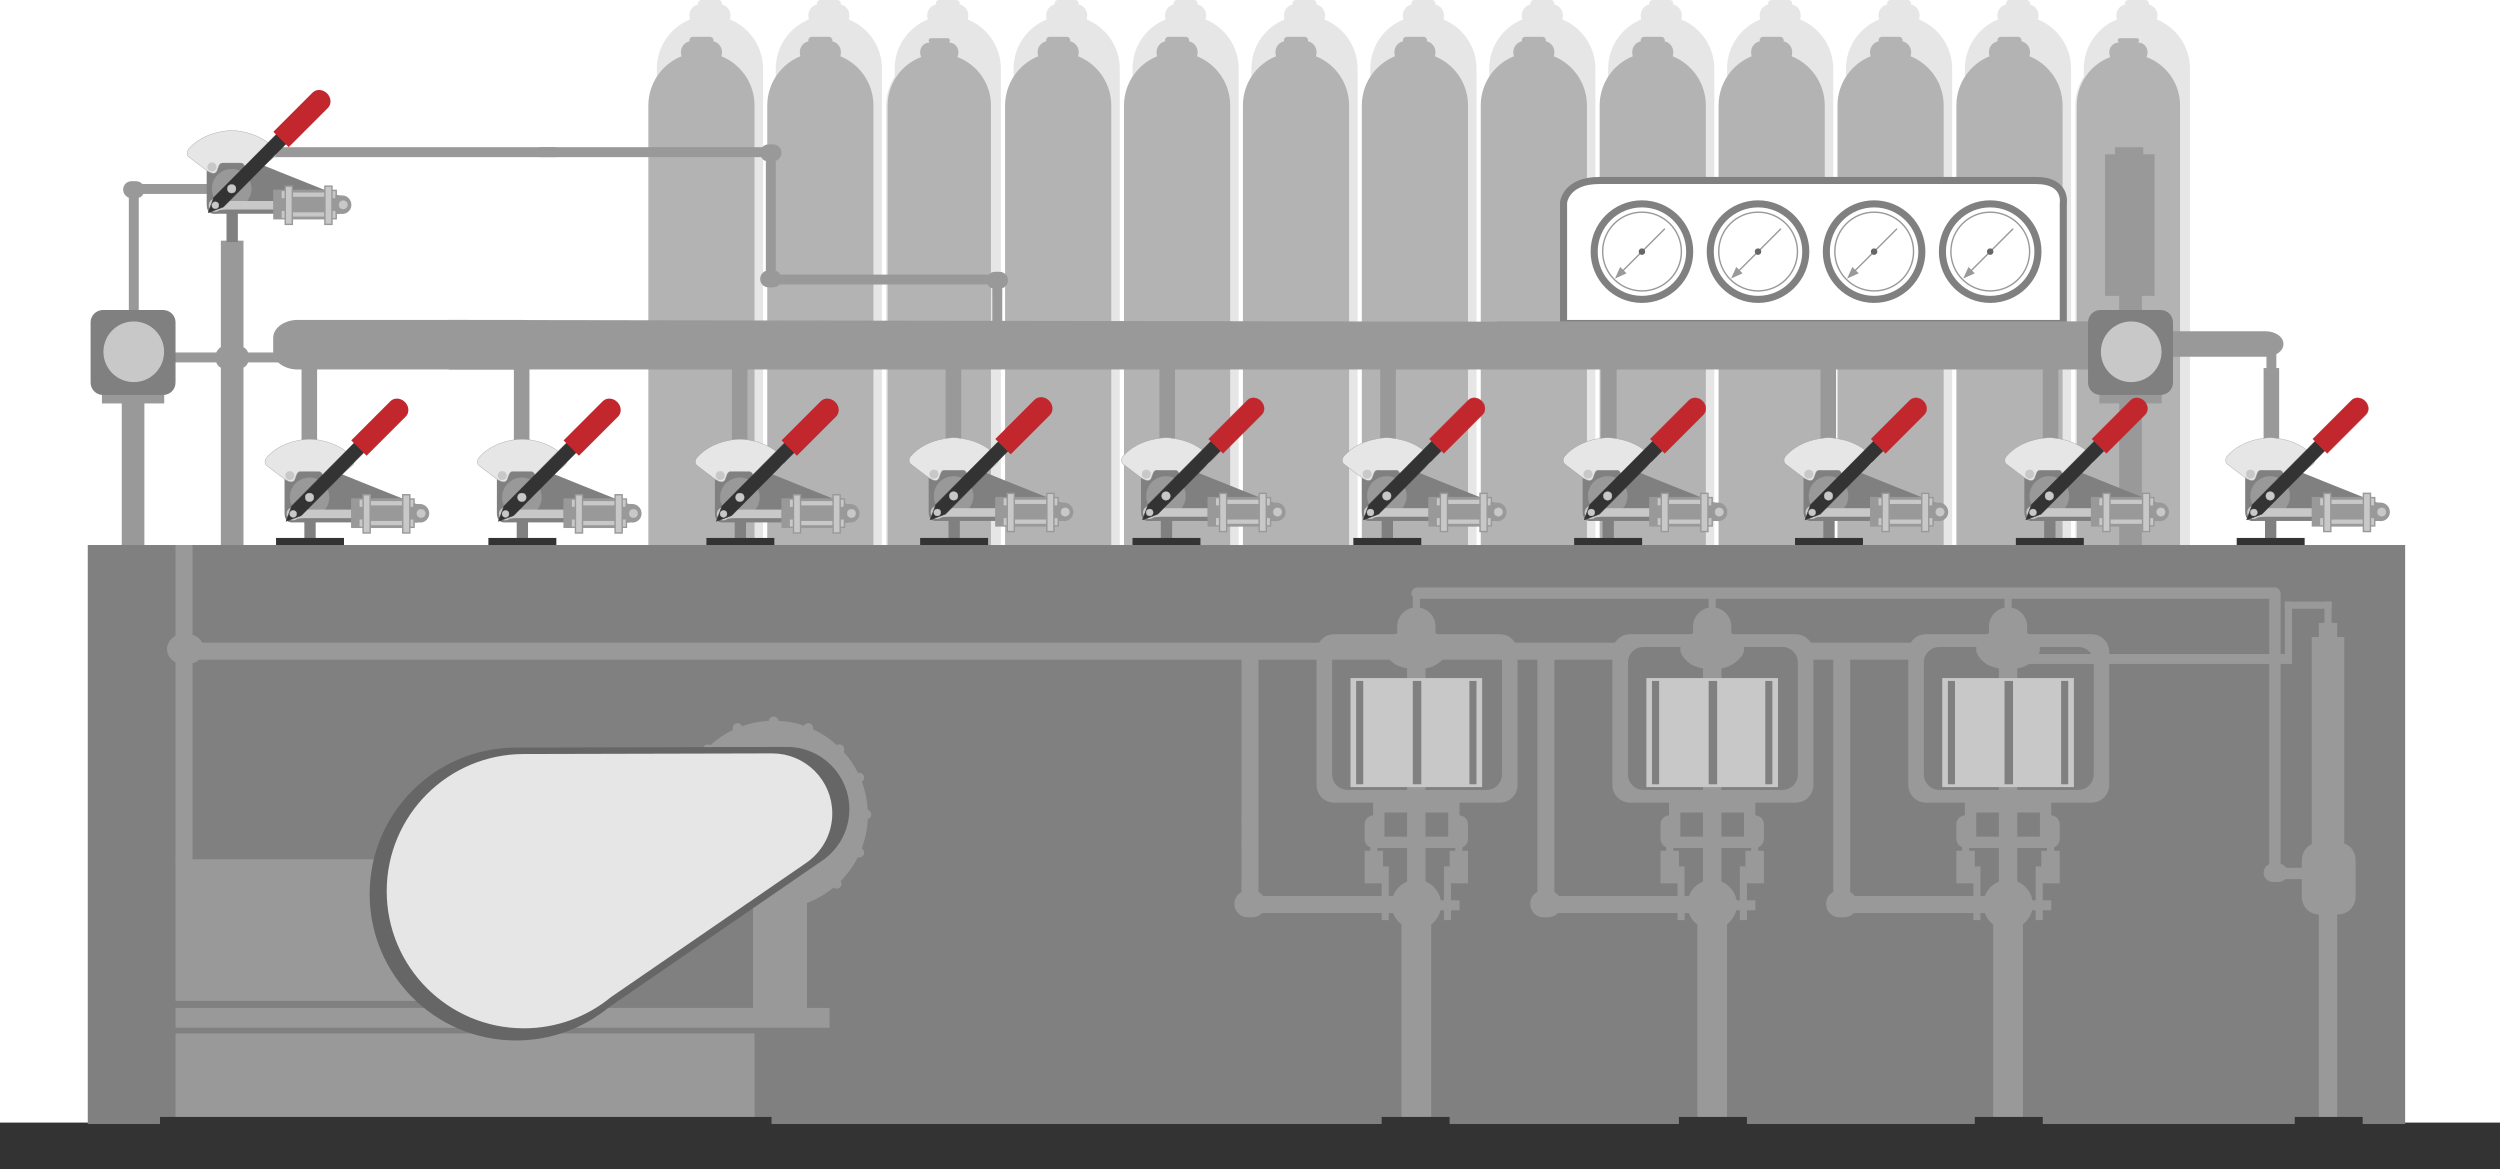 <?xml version="1.0" encoding="utf-8"?>
<!-- Generator: Adobe Illustrator 16.0.0, SVG Export Plug-In . SVG Version: 6.00 Build 0)  -->
<!DOCTYPE svg PUBLIC "-//W3C//DTD SVG 1.1//EN" "http://www.w3.org/Graphics/SVG/1.1/DTD/svg11.dtd">
<svg version="1.1" xmlns="http://www.w3.org/2000/svg" xmlns:xlink="http://www.w3.org/1999/xlink" x="0px" y="0px" width="1766px"
	 height="826px" viewBox="0 0 1766 826" enable-background="new 0 0 1766 826" xml:space="preserve">
<g id="Layer_1" display="none">
</g>
<g id="Cylinder">
</g>
<g id="Layer_6">
</g>
<g id="Pressure_gauge">
</g>
<g id="Chasis__x26__base">
</g>
<g id="Layer_8">
</g>
<g id="Motor__x26__pump">
</g>
<g id="Valves">
	<g>
		<path fill="#E6E6E6" stroke="#E6E6E6" stroke-miterlimit="10" d="M538.5,48.5v384h-74v-384c0-15.69,9.77-29.1,23.55-34.48
			c-0.36-0.85-0.55-1.78-0.55-2.75v-0.54c0-3.68,2.73-6.7,6.279-7.16c-0.18-0.29-0.279-0.63-0.279-0.99V2.42
			c0-1.06,0.845-1.92,1.905-1.92h12.16c1.061,0,1.935,0.86,1.935,1.92v0.16c0,0.36-0.1,0.7-0.279,0.99
			c3.549,0.46,6.279,3.48,6.279,7.16v0.54c0,0.97-0.189,1.9-0.55,2.75C528.73,19.4,538.5,32.81,538.5,48.5z"/>
		<path fill="#E6E6E6" stroke="#E6E6E6" stroke-miterlimit="10" d="M622.5,48.5v384h-74v-384c0-15.69,9.77-29.1,23.55-34.48
			c-0.36-0.85-0.55-1.78-0.55-2.75v-0.54c0-3.68,2.73-6.7,6.279-7.16c-0.18-0.29-0.279-0.63-0.279-0.99V2.42
			c0-1.06,0.845-1.92,1.905-1.92h12.16c1.061,0,1.935,0.86,1.935,1.92v0.16c0,0.36-0.1,0.7-0.279,0.99
			c3.549,0.46,6.279,3.48,6.279,7.16v0.54c0,0.97-0.189,1.9-0.55,2.75C612.73,19.4,622.5,32.81,622.5,48.5z"/>
		<path fill="#E6E6E6" stroke="#E6E6E6" stroke-miterlimit="10" d="M706.5,48.5v384h-74v-384c0-15.69,9.77-29.1,23.55-34.48
			c-0.36-0.85-0.55-1.78-0.55-2.75v-0.54c0-3.68,2.73-6.7,6.279-7.16c-0.18-0.29-0.279-0.63-0.279-0.99V2.42
			c0-1.06,0.845-1.92,1.905-1.92h12.16c1.061,0,1.935,0.86,1.935,1.92v0.16c0,0.36-0.1,0.7-0.279,0.99
			c3.549,0.46,6.279,3.48,6.279,7.16v0.54c0,0.97-0.189,1.9-0.55,2.75C696.73,19.4,706.5,32.81,706.5,48.5z"/>
		<path fill="#E6E6E6" stroke="#E6E6E6" stroke-miterlimit="10" d="M790.5,48.5v384h-74v-384c0-15.69,9.77-29.1,23.55-34.48
			c-0.36-0.85-0.55-1.78-0.55-2.75v-0.54c0-3.68,2.73-6.7,6.279-7.16c-0.18-0.29-0.279-0.63-0.279-0.99V2.42
			c0-1.06,0.845-1.92,1.905-1.92h12.16c1.061,0,1.935,0.86,1.935,1.92v0.16c0,0.36-0.1,0.7-0.279,0.99
			c3.549,0.46,6.279,3.48,6.279,7.16v0.54c0,0.97-0.189,1.9-0.55,2.75C780.73,19.4,790.5,32.81,790.5,48.5z"/>
		<path fill="#E6E6E6" stroke="#E6E6E6" stroke-miterlimit="10" d="M874.5,48.5v384h-74v-384c0-15.69,9.77-29.1,23.55-34.48
			c-0.36-0.85-0.55-1.78-0.55-2.75v-0.54c0-3.68,2.73-6.7,6.279-7.16c-0.18-0.29-0.279-0.63-0.279-0.99V2.42
			c0-1.06,0.845-1.92,1.905-1.92h12.16c1.061,0,1.935,0.86,1.935,1.92v0.16c0,0.36-0.1,0.7-0.279,0.99
			c3.549,0.46,6.279,3.48,6.279,7.16v0.54c0,0.97-0.189,1.9-0.55,2.75C864.73,19.4,874.5,32.81,874.5,48.5z"/>
		<path fill="#E6E6E6" stroke="#E6E6E6" stroke-miterlimit="10" d="M958.5,48.5v384h-74v-384c0-15.69,9.77-29.1,23.55-34.48
			c-0.36-0.85-0.55-1.78-0.55-2.75v-0.54c0-3.68,2.73-6.7,6.279-7.16c-0.18-0.29-0.279-0.63-0.279-0.99V2.42
			c0-1.06,0.845-1.92,1.905-1.92h12.16c1.061,0,1.935,0.86,1.935,1.92v0.16c0,0.36-0.1,0.7-0.279,0.99
			c3.549,0.46,6.279,3.48,6.279,7.16v0.54c0,0.97-0.189,1.9-0.55,2.75C948.73,19.4,958.5,32.81,958.5,48.5z"/>
		<path fill="#E6E6E6" stroke="#E6E6E6" stroke-miterlimit="10" d="M1042.5,48.5v384h-74v-384c0-15.69,9.77-29.1,23.55-34.48
			c-0.36-0.85-0.55-1.78-0.55-2.75v-0.54c0-3.68,2.73-6.7,6.279-7.16c-0.18-0.29-0.279-0.63-0.279-0.99V2.42
			c0-1.06,0.845-1.92,1.905-1.92h12.16c1.061,0,1.935,0.86,1.935,1.92v0.16c0,0.36-0.1,0.7-0.279,0.99
			c3.549,0.46,6.279,3.48,6.279,7.16v0.54c0,0.97-0.189,1.9-0.55,2.75C1032.73,19.4,1042.5,32.81,1042.5,48.5z"/>
		<path fill="#E6E6E6" stroke="#E6E6E6" stroke-miterlimit="10" d="M1126.5,48.5v384h-74v-384c0-15.69,9.77-29.1,23.549-34.48
			c-0.359-0.85-0.549-1.78-0.549-2.75v-0.54c0-3.68,2.73-6.7,6.279-7.16c-0.18-0.29-0.279-0.63-0.279-0.99V2.42
			c0-1.06,0.845-1.92,1.905-1.92h12.16c1.061,0,1.935,0.86,1.935,1.92v0.16c0,0.36-0.1,0.7-0.279,0.99
			c3.549,0.46,6.279,3.48,6.279,7.16v0.54c0,0.97-0.189,1.9-0.55,2.75C1116.73,19.4,1126.5,32.81,1126.5,48.5z"/>
		<path fill="#E6E6E6" stroke="#E6E6E6" stroke-miterlimit="10" d="M1210.5,48.5v384h-74v-384c0-15.69,9.77-29.1,23.549-34.48
			c-0.359-0.85-0.549-1.78-0.549-2.75v-0.54c0-3.68,2.73-6.7,6.279-7.16c-0.18-0.29-0.279-0.63-0.279-0.99V2.42
			c0-1.06,0.845-1.92,1.905-1.92h12.16c1.061,0,1.935,0.86,1.935,1.92v0.16c0,0.36-0.1,0.7-0.279,0.99
			c3.549,0.46,6.279,3.48,6.279,7.16v0.54c0,0.97-0.189,1.9-0.55,2.75C1200.73,19.4,1210.5,32.81,1210.5,48.5z"/>
		<path fill="#E6E6E6" stroke="#E6E6E6" stroke-miterlimit="10" d="M1294.5,48.5v384h-74v-384c0-15.69,9.77-29.1,23.549-34.48
			c-0.359-0.85-0.549-1.78-0.549-2.75v-0.54c0-3.68,2.73-6.7,6.279-7.16c-0.18-0.29-0.279-0.63-0.279-0.99V2.42
			c0-1.06,0.845-1.92,1.905-1.92h12.16c1.061,0,1.935,0.86,1.935,1.92v0.16c0,0.36-0.1,0.7-0.279,0.99
			c3.549,0.46,6.279,3.48,6.279,7.16v0.54c0,0.97-0.189,1.9-0.55,2.75C1284.73,19.4,1294.5,32.81,1294.5,48.5z"/>
		<path fill="#E6E6E6" stroke="#E6E6E6" stroke-miterlimit="10" d="M1378.5,48.5v384h-74v-384c0-15.69,9.77-29.1,23.549-34.48
			c-0.359-0.85-0.549-1.78-0.549-2.75v-0.54c0-3.68,2.73-6.7,6.279-7.16c-0.18-0.29-0.279-0.63-0.279-0.99V2.42
			c0-1.06,0.845-1.92,1.905-1.92h12.16c1.061,0,1.935,0.86,1.935,1.92v0.16c0,0.36-0.1,0.7-0.279,0.99
			c3.549,0.46,6.279,3.48,6.279,7.16v0.54c0,0.97-0.189,1.9-0.55,2.75C1368.73,19.4,1378.5,32.81,1378.5,48.5z"/>
		<path fill="#E6E6E6" stroke="#E6E6E6" stroke-miterlimit="10" d="M1462.5,48.5v384h-74v-384c0-15.69,9.77-29.1,23.549-34.48
			c-0.359-0.85-0.549-1.78-0.549-2.75v-0.54c0-3.68,2.73-6.7,6.279-7.16c-0.18-0.29-0.279-0.63-0.279-0.99V2.42
			c0-1.06,0.845-1.92,1.905-1.92h12.16c1.061,0,1.935,0.86,1.935,1.92v0.16c0,0.36-0.1,0.7-0.279,0.99
			c3.549,0.46,6.279,3.48,6.279,7.16v0.54c0,0.97-0.189,1.9-0.55,2.75C1452.73,19.4,1462.5,32.81,1462.5,48.5z"/>
		<path fill="#E6E6E6" stroke="#E6E6E6" stroke-miterlimit="10" d="M1546.5,48.5v384h-74v-384c0-15.69,9.77-29.1,23.549-34.48
			c-0.359-0.85-0.549-1.78-0.549-2.75v-0.54c0-3.68,2.73-6.7,6.279-7.16c-0.18-0.29-0.279-0.63-0.279-0.99V2.42
			c0-1.06,0.845-1.92,1.905-1.92h12.16c1.061,0,1.935,0.86,1.935,1.92v0.16c0,0.36-0.1,0.7-0.279,0.99
			c3.549,0.46,6.279,3.48,6.279,7.16v0.54c0,0.97-0.189,1.9-0.55,2.75C1536.73,19.4,1546.5,32.81,1546.5,48.5z"/>
		<path fill="#B3B3B3" stroke="#B3B3B3" stroke-miterlimit="10" d="M532.5,74.5v384h-74v-384c0-15.69,9.77-29.1,23.55-34.48
			c-0.36-0.85-0.55-1.78-0.55-2.75v-0.54c0-3.68,2.73-6.7,6.279-7.16c-0.18-0.29-0.279-0.63-0.279-0.99v-0.16
			c0-1.06,0.845-1.92,1.905-1.92h12.16c1.061,0,1.935,0.86,1.935,1.92v0.16c0,0.36-0.1,0.7-0.279,0.99
			c3.549,0.46,6.279,3.48,6.279,7.16v0.54c0,0.97-0.189,1.9-0.55,2.75C522.73,45.4,532.5,58.81,532.5,74.5z"/>
		<path fill="#B3B3B3" stroke="#B3B3B3" stroke-miterlimit="10" d="M616.5,74.5v384h-74v-384c0-15.69,9.77-29.1,23.55-34.48
			c-0.36-0.85-0.55-1.78-0.55-2.75v-0.54c0-3.68,2.73-6.7,6.279-7.16c-0.18-0.29-0.279-0.63-0.279-0.99v-0.16
			c0-1.06,0.845-1.92,1.905-1.92h12.16c1.061,0,1.935,0.86,1.935,1.92v0.16c0,0.36-0.1,0.7-0.279,0.99
			c3.549,0.46,6.279,3.48,6.279,7.16v0.54c0,0.97-0.189,1.9-0.55,2.75C606.73,45.4,616.5,58.81,616.5,74.5z"/>
		<path fill="#B3B3B3" stroke="#E6E6E6" stroke-miterlimit="10" d="M700.5,74.5v384h-74v-384c0-15.69,9.77-29.1,23.55-34.48
			c-0.36-0.85-0.55-1.78-0.55-2.75v-0.54c0-3.68,2.73-6.7,6.279-7.16c-0.18-0.29-0.279-0.63-0.279-0.99v-0.16
			c0-1.06,0.845-1.92,1.905-1.92h12.16c1.061,0,1.935,0.86,1.935,1.92v0.16c0,0.36-0.1,0.7-0.279,0.99
			c3.549,0.46,6.279,3.48,6.279,7.16v0.54c0,0.97-0.189,1.9-0.55,2.75C690.73,45.4,700.5,58.81,700.5,74.5z"/>
		<path fill="#B3B3B3" stroke="#B3B3B3" stroke-miterlimit="10" d="M784.5,74.5v384h-74v-384c0-15.69,9.77-29.1,23.55-34.48
			c-0.36-0.85-0.55-1.78-0.55-2.75v-0.54c0-3.68,2.73-6.7,6.279-7.16c-0.18-0.29-0.279-0.63-0.279-0.99v-0.16
			c0-1.06,0.845-1.92,1.905-1.92h12.16c1.061,0,1.935,0.86,1.935,1.92v0.16c0,0.36-0.1,0.7-0.279,0.99
			c3.549,0.46,6.279,3.48,6.279,7.16v0.54c0,0.97-0.189,1.9-0.55,2.75C774.73,45.4,784.5,58.81,784.5,74.5z"/>
		<path fill="#B3B3B3" stroke="#B3B3B3" stroke-miterlimit="10" d="M868.5,74.5v384h-74v-384c0-15.69,9.77-29.1,23.55-34.48
			c-0.36-0.85-0.55-1.78-0.55-2.75v-0.54c0-3.68,2.73-6.7,6.279-7.16c-0.18-0.29-0.279-0.63-0.279-0.99v-0.16
			c0-1.06,0.845-1.92,1.905-1.92h12.16c1.061,0,1.935,0.86,1.935,1.92v0.16c0,0.36-0.1,0.7-0.279,0.99
			c3.549,0.46,6.279,3.48,6.279,7.16v0.54c0,0.97-0.189,1.9-0.55,2.75C858.73,45.4,868.5,58.81,868.5,74.5z"/>
		<path fill="#B3B3B3" stroke="#B3B3B3" stroke-miterlimit="10" d="M952.5,74.5v384h-74v-384c0-15.69,9.77-29.1,23.55-34.48
			c-0.36-0.85-0.55-1.78-0.55-2.75v-0.54c0-3.68,2.73-6.7,6.279-7.16c-0.18-0.29-0.279-0.63-0.279-0.99v-0.16
			c0-1.06,0.845-1.92,1.905-1.92h12.16c1.061,0,1.935,0.86,1.935,1.92v0.16c0,0.36-0.1,0.7-0.279,0.99
			c3.549,0.46,6.279,3.48,6.279,7.16v0.54c0,0.97-0.189,1.9-0.55,2.75C942.73,45.4,952.5,58.81,952.5,74.5z"/>
		<path fill="#B3B3B3" stroke="#B3B3B3" stroke-miterlimit="10" d="M1036.5,74.5v384h-74v-384c0-15.69,9.77-29.1,23.55-34.48
			c-0.36-0.85-0.55-1.78-0.55-2.75v-0.54c0-3.68,2.73-6.7,6.279-7.16c-0.18-0.29-0.279-0.63-0.279-0.99v-0.16
			c0-1.06,0.845-1.92,1.905-1.92h12.16c1.061,0,1.935,0.86,1.935,1.92v0.16c0,0.36-0.1,0.7-0.279,0.99
			c3.549,0.46,6.279,3.48,6.279,7.16v0.54c0,0.97-0.189,1.9-0.55,2.75C1026.73,45.4,1036.5,58.81,1036.5,74.5z"/>
		<path fill="#B3B3B3" stroke="#B3B3B3" stroke-miterlimit="10" d="M1120.5,74.5v384h-74v-384c0-15.69,9.77-29.1,23.549-34.48
			c-0.359-0.85-0.549-1.78-0.549-2.75v-0.54c0-3.68,2.73-6.7,6.279-7.16c-0.18-0.29-0.279-0.63-0.279-0.99v-0.16
			c0-1.06,0.845-1.92,1.905-1.92h12.16c1.061,0,1.935,0.86,1.935,1.92v0.16c0,0.36-0.1,0.7-0.279,0.99
			c3.549,0.46,6.279,3.48,6.279,7.16v0.54c0,0.97-0.189,1.9-0.55,2.75C1110.73,45.4,1120.5,58.81,1120.5,74.5z"/>
		<path fill="#B3B3B3" stroke="#B3B3B3" stroke-miterlimit="10" d="M1204.5,74.5v384h-74v-384c0-15.69,9.77-29.1,23.549-34.48
			c-0.359-0.85-0.549-1.78-0.549-2.75v-0.54c0-3.68,2.73-6.7,6.279-7.16c-0.18-0.29-0.279-0.63-0.279-0.99v-0.16
			c0-1.06,0.845-1.92,1.905-1.92h12.16c1.061,0,1.935,0.86,1.935,1.92v0.16c0,0.36-0.1,0.7-0.279,0.99
			c3.549,0.46,6.279,3.48,6.279,7.16v0.54c0,0.97-0.189,1.9-0.55,2.75C1194.73,45.4,1204.5,58.81,1204.5,74.5z"/>
		<path fill="#B3B3B3" stroke="#B3B3B3" stroke-miterlimit="10" d="M1288.5,74.5v384h-74v-384c0-15.69,9.77-29.1,23.549-34.48
			c-0.359-0.85-0.549-1.78-0.549-2.75v-0.54c0-3.68,2.73-6.7,6.279-7.16c-0.18-0.29-0.279-0.63-0.279-0.99v-0.16
			c0-1.06,0.845-1.92,1.905-1.92h12.16c1.061,0,1.935,0.86,1.935,1.92v0.16c0,0.36-0.1,0.7-0.279,0.99
			c3.549,0.46,6.279,3.48,6.279,7.16v0.54c0,0.97-0.189,1.9-0.55,2.75C1278.73,45.4,1288.5,58.81,1288.5,74.5z"/>
		<path fill="#B3B3B3" stroke="#B3B3B3" stroke-miterlimit="10" d="M1372.5,74.5v384h-74v-384c0-15.69,9.77-29.1,23.549-34.48
			c-0.359-0.85-0.549-1.78-0.549-2.75v-0.54c0-3.68,2.73-6.7,6.279-7.16c-0.18-0.29-0.279-0.63-0.279-0.99v-0.16
			c0-1.06,0.845-1.92,1.905-1.92h12.16c1.061,0,1.935,0.86,1.935,1.92v0.16c0,0.36-0.1,0.7-0.279,0.99
			c3.549,0.46,6.279,3.48,6.279,7.16v0.54c0,0.97-0.189,1.9-0.55,2.75C1362.73,45.4,1372.5,58.81,1372.5,74.5z"/>
		<path fill="#B3B3B3" stroke="#B3B3B3" stroke-miterlimit="10" d="M1456.5,74.5v384h-74v-384c0-15.69,9.77-29.1,23.549-34.48
			c-0.359-0.85-0.549-1.78-0.549-2.75v-0.54c0-3.68,2.73-6.7,6.279-7.16c-0.18-0.29-0.279-0.63-0.279-0.99v-0.16
			c0-1.06,0.845-1.92,1.905-1.92h12.16c1.061,0,1.935,0.86,1.935,1.92v0.16c0,0.36-0.1,0.7-0.279,0.99
			c3.549,0.46,6.279,3.48,6.279,7.16v0.54c0,0.97-0.189,1.9-0.55,2.75C1446.73,45.4,1456.5,58.81,1456.5,74.5z"/>
		<path fill="#B3B3B3" stroke="#E6E6E6" stroke-miterlimit="10" d="M1540.5,74.5v384h-74v-384c0-15.69,9.77-29.1,23.549-34.48
			c-0.359-0.85-0.549-1.78-0.549-2.75v-0.54c0-3.68,2.73-6.7,6.279-7.16c-0.18-0.29-0.279-0.63-0.279-0.99v-0.16
			c0-1.06,0.845-1.92,1.905-1.92h12.16c1.061,0,1.935,0.86,1.935,1.92v0.16c0,0.36-0.1,0.7-0.279,0.99
			c3.549,0.46,6.279,3.48,6.279,7.16v0.54c0,0.97-0.189,1.9-0.55,2.75C1530.73,45.4,1540.5,58.81,1540.5,74.5z"/>
		<rect x="1599.5" y="260.5" fill="#999999" stroke="#999999" stroke-miterlimit="10" width="10" height="60"/>
		<rect x="1443.5" y="260.5" fill="#999999" stroke="#999999" stroke-miterlimit="10" width="10" height="60"/>
		<rect x="1286.5" y="260.5" fill="#999999" stroke="#999999" stroke-miterlimit="10" width="10" height="60"/>
		<rect x="1131.5" y="260.5" fill="#999999" stroke="#999999" stroke-miterlimit="10" width="10" height="60"/>
		<rect x="975.5" y="260.5" fill="#999999" stroke="#999999" stroke-miterlimit="10" width="10" height="60"/>
		<rect x="819.5" y="260.5" fill="#999999" stroke="#999999" stroke-miterlimit="10" width="10" height="60"/>
		<rect x="668.5" y="260.5" fill="#999999" stroke="#999999" stroke-miterlimit="10" width="10" height="60"/>
		<rect x="517.5" y="260.5" fill="#999999" stroke="#999999" stroke-miterlimit="10" width="10" height="60"/>
		<rect x="363.5" y="260.5" fill="#999999" stroke="#999999" stroke-miterlimit="10" width="10" height="60"/>
		<rect x="213.5" y="260.5" fill="#999999" stroke="#999999" stroke-miterlimit="10" width="10" height="60"/>
		<path fill="#999999" stroke="#999999" stroke-miterlimit="10" d="M1612.5,243.25c0,4.556-5.486,8.25-12.234,8.25h-67.396
			c-6.75,0-12.37-3.694-12.37-8.25v-0.5c0-4.556,5.62-8.25,12.37-8.25h67.396c6.748,0,12.234,3.694,12.234,8.25V243.25z"/>
		<rect x="1601.5" y="247.5" fill="#999999" stroke="#999999" stroke-miterlimit="10" width="6" height="17"/>
		<path fill="#FFFFFF" stroke="#808080" stroke-width="5" stroke-miterlimit="10" d="M1104.5,228.5V143c0,0,1.528-15.5,25.104-15.5
			c23.574,0,286.649,0,308.684,0c22.033,0,19.213,16.167,19.213,16.167V228.5H1104.5z"/>
		<circle fill="#FFFFFF" stroke="#808080" stroke-width="5" stroke-miterlimit="10" cx="1159.862" cy="177.748" r="33.748"/>
		<circle fill="#FFFFFF" stroke="#808080" stroke-width="5" stroke-miterlimit="10" cx="1241.862" cy="177.748" r="33.748"/>
		<circle fill="#FFFFFF" stroke="#808080" stroke-width="5" stroke-miterlimit="10" cx="1323.862" cy="177.748" r="33.748"/>
		<circle fill="#FFFFFF" stroke="#808080" stroke-width="5" stroke-miterlimit="10" cx="1405.862" cy="177.748" r="33.748"/>
		<line fill="none" stroke="#999999" stroke-miterlimit="10" x1="1159.862" y1="177.748" x2="1143.629" y2="193.982"/>
		
			<line fill="none" stroke="#999999" stroke-linecap="round" stroke-miterlimit="10" x1="1159.862" y1="177.748" x2="1175.798" y2="161.813"/>
		<polygon fill="#999999" stroke="#999999" stroke-miterlimit="10" points="1148.127,192.918 1141.799,195.782 1144.663,189.454 		
			"/>
		<circle fill="none" stroke="#999999" stroke-miterlimit="10" cx="1159.922" cy="177.688" r="27.812"/>
		<circle fill="#666666" stroke="#666666" stroke-miterlimit="10" cx="1159.862" cy="177.748" r="1.791"/>
		<line fill="none" stroke="#999999" stroke-miterlimit="10" x1="1241.862" y1="177.748" x2="1225.629" y2="193.982"/>
		
			<line fill="none" stroke="#999999" stroke-linecap="round" stroke-miterlimit="10" x1="1241.862" y1="177.748" x2="1257.798" y2="161.813"/>
		<polygon fill="#999999" stroke="#999999" stroke-miterlimit="10" points="1230.127,192.918 1223.799,195.782 1226.663,189.454 		
			"/>
		<circle fill="none" stroke="#999999" stroke-miterlimit="10" cx="1241.922" cy="177.688" r="27.812"/>
		<circle fill="#666666" stroke="#666666" stroke-miterlimit="10" cx="1241.862" cy="177.748" r="1.791"/>
		<line fill="none" stroke="#999999" stroke-miterlimit="10" x1="1323.862" y1="177.748" x2="1307.629" y2="193.982"/>
		
			<line fill="none" stroke="#999999" stroke-linecap="round" stroke-miterlimit="10" x1="1323.862" y1="177.748" x2="1339.798" y2="161.813"/>
		<polygon fill="#999999" stroke="#999999" stroke-miterlimit="10" points="1312.127,192.918 1305.799,195.782 1308.663,189.454 		
			"/>
		<circle fill="none" stroke="#999999" stroke-miterlimit="10" cx="1323.922" cy="177.688" r="27.812"/>
		<circle fill="#666666" stroke="#666666" stroke-miterlimit="10" cx="1323.862" cy="177.748" r="1.791"/>
		<line fill="none" stroke="#999999" stroke-miterlimit="10" x1="1405.862" y1="177.748" x2="1389.629" y2="193.982"/>
		
			<line fill="none" stroke="#999999" stroke-linecap="round" stroke-miterlimit="10" x1="1405.862" y1="177.748" x2="1421.798" y2="161.813"/>
		<polygon fill="#999999" stroke="#999999" stroke-miterlimit="10" points="1394.127,192.918 1387.799,195.782 1390.663,189.454 		
			"/>
		<circle fill="none" stroke="#999999" stroke-miterlimit="10" cx="1405.922" cy="177.688" r="27.812"/>
		<circle fill="#666666" stroke="#666666" stroke-miterlimit="10" cx="1405.862" cy="177.748" r="1.791"/>
		<g>
			<path fill="#999999" stroke="#999999" stroke-miterlimit="10" d="M215.5,249.5h-40.595c-0.67-1.66-1.405-3.04-3.405-3.92V170.5
				h-15v75.08c-1,0.34-1.178,0.77-1.668,1.26c-0.75,0.75-1.356,1.66-1.767,2.66H91.5v6h61.565c0.67,1.66,1.435,3.04,3.435,3.92
				V387.5h15V259.42c2-0.88,2.735-2.26,3.405-3.92H215.5V249.5z"/>
			<polygon fill="#999999" stroke="#999999" stroke-miterlimit="10" points="317.5,226.5 317.5,260.5 1058.5,260.5 1058.5,227.732 
							"/>
		</g>
		<rect x="1058.5" y="227.5" fill="#999999" stroke="#999999" stroke-miterlimit="10" width="418" height="33"/>
		<rect x="1497.5" y="284.5" fill="#999999" stroke="#999999" stroke-miterlimit="10" width="15" height="103"/>
		<path fill="#999999" stroke="#999999" stroke-miterlimit="10" d="M711.5,197.87v0.26c0,2.5-2,4.59-4,5.19v23.18h-6v-23.18
			c-2-0.39-2.784-1.44-3.454-2.82h-147.74c-0.99,1.22-2.5,2-4.19,2h-3.26c-2.97,0-5.355-2.4-5.355-5.37v-0.26c0-2.5,2-4.59,4-5.19
			v-78.36c-2-0.39-2.784-1.44-3.454-2.82H381.5v-6h157.165c0.99-1.22,2.5-2,4.19-2h3.26c2.97,0,5.385,2.4,5.385,5.37v0.26
			c0,2.5-2,4.59-4,5.19v78.36c2,0.39,2.755,1.44,3.425,2.82h147.74c0.99-1.22,2.5-2,4.19-2h3.26
			C709.085,192.5,711.5,194.9,711.5,197.87z"/>
		<path fill="#999999" stroke="#999999" stroke-miterlimit="10" d="M188.5,130.5h-88.194c-0.99-1.22-2.5-2-4.19-2h-3.26
			c-2.97,0-5.355,2.4-5.355,5.37v0.26c0,2.5,2,4.59,4,5.19v79.18h6v-79.18c2-0.39,2.755-1.44,3.425-2.82H188.5V130.5z"/>
		<rect x="0.5" y="793.5" fill="#333333" stroke="#333333" stroke-miterlimit="10" width="1765" height="32"/>
		<rect x="1497.5" y="208.5" fill="#999999" stroke="#999999" stroke-miterlimit="10" width="15" height="11"/>
		<rect x="1483.5" y="278.5" fill="#999999" stroke="#999999" stroke-miterlimit="10" width="43" height="6"/>
		<path fill="#808080" stroke="#808080" stroke-miterlimit="10" d="M1534.5,270.268c0,4.547-3.686,8.232-8.232,8.232h-42.535
			c-4.547,0-8.232-3.686-8.232-8.232v-42.535c0-4.547,3.686-8.232,8.232-8.232h42.535c4.547,0,8.232,3.686,8.232,8.232V270.268z"/>
		<circle fill="#C8C8C8" stroke="#C8C8C8" stroke-miterlimit="10" cx="1505.485" cy="248.5" r="20.924"/>
		<rect x="1487.5" y="109.5" fill="#999999" stroke="#999999" stroke-miterlimit="10" width="34" height="99"/>
		<rect x="1494.5" y="104.5" fill="#999999" stroke="#999999" stroke-miterlimit="10" width="19" height="5"/>
		<path fill="#999999" stroke="#999999" stroke-miterlimit="10" d="M385.5,238.5c0-6.627-7.209-12-16.078-12H210.161
			c-8.87,0-16.661,5.373-16.661,12v10c0,6.627,7.791,12,16.661,12h159.261c8.869,0,16.078-5.373,16.078-12V238.5z"/>
		<rect x="187.5" y="104.5" fill="#999999" stroke="#999999" stroke-miterlimit="10" width="205" height="6"/>
		<rect x="72.5" y="278.5" fill="#999999" stroke="#999999" stroke-miterlimit="10" width="43" height="6"/>
		<path fill="#808080" stroke="#808080" stroke-miterlimit="10" d="M123.5,270.268c0,4.547-3.686,8.232-8.232,8.232H72.732
			c-4.547,0-8.232-3.686-8.232-8.232v-42.535c0-4.547,3.686-8.232,8.232-8.232h42.535c4.547,0,8.232,3.686,8.232,8.232V270.268z"/>
		<circle fill="#C8C8C8" stroke="#C8C8C8" stroke-miterlimit="10" cx="94.485" cy="248.5" r="20.924"/>
		<rect x="86.5" y="284.5" fill="#999999" stroke="#999999" stroke-miterlimit="10" width="15" height="103"/>
		<rect x="62.5" y="385.5" fill="#808080" stroke="#808080" stroke-miterlimit="10" width="1636" height="408"/>
		<g>
			<path fill="#999999" stroke="#999999" stroke-width="5" stroke-miterlimit="10" d="M1069.5,460.44v94.119
				c0,5.49-4.451,9.94-9.94,9.94H942.44c-5.49,0-9.94-4.45-9.94-9.94V460.44c0-5.49,4.45-9.94,9.94-9.94h43.3
				c-3.11,1.57-5.24,4.78-5.24,8.5c0.04,3.42,5.88,8.79,9.5,9.5c7.13,2.54,14.92,2.29,21,0c5.96-2.83,9.5-7,9.5-9.5
				c0-3.72-2.13-6.93-5.24-8.5h44.3C1065.049,450.5,1069.5,454.95,1069.5,460.44z"/>
			<path fill="#808080" stroke="#808080" stroke-width="5" stroke-miterlimit="10" d="M1058.5,547.146
				c0,4.614-3.74,8.354-8.354,8.354h-98.291c-4.614,0-8.354-3.74-8.354-8.354v-79.291c0-4.614,3.74-8.354,8.354-8.354h98.291
				c4.614,0,8.354,3.74,8.354,8.354V547.146z"/>
			<rect x="994.5" y="469.5" fill="#999999" stroke="#999999" stroke-miterlimit="10" width="12" height="170"/>
			<rect x="956.5" y="481.5" fill="#C8C8C8" stroke="#C8C8C8" stroke-width="5" stroke-miterlimit="10" width="88" height="72"/>
			<rect x="998.5" y="481.5" fill="#808080" stroke="#808080" stroke-miterlimit="10" width="5" height="72"/>
			<rect x="1038.5" y="481.5" fill="#808080" stroke="#808080" stroke-miterlimit="10" width="4" height="72"/>
			<rect x="958.5" y="481.5" fill="#808080" stroke="#808080" stroke-miterlimit="10" width="4" height="72"/>
			<path fill="#999999" stroke="#999999" stroke-width="5" stroke-miterlimit="10" d="M1020.5,459c0,2.5-3.54,6.67-9.5,9.5
				c-6.08,2.29-13.87,2.54-21,0c-3.62-0.71-9.46-6.08-9.5-9.5c0-3.72,2.13-6.93,5.24-8.5c1.14-0.57,2.42-0.92,3.76-0.99v-7.01
				c0-6.08,4.92-11,11-11c3.04,0,5.79,1.23,7.78,3.22c1.989,1.99,3.22,4.74,3.22,7.78v7.01c1.34,0.07,2.62,0.42,3.76,0.99
				C1018.37,452.07,1020.5,455.28,1020.5,459z"/>
			<rect x="974" y="570" fill="none" stroke="#999999" stroke-width="8" stroke-miterlimit="10" width="53" height="25"/>
			<path fill="#999999" stroke="#999999" stroke-miterlimit="10" d="M1032.5,598.23v3.27h4v22h-12v13h6v6h-6v7h-4v-7h-3.36
				c-0.88,4.19-3.29,7.81-6.64,10.24V789.5h-20V652.74c-2.81-2.04-4.95-4.9-6.09-8.24h-3.91v5h-4v-5h-85.21
				c-1.62,1.84-3.99,3-6.64,3h-3.301c-4.89,0-8.85-3.96-8.85-8.85v-0.301c0-3.51,2.04-6.54,5-7.97V460.5h11v169.88
				c1.45,0.7,2.68,1.78,3.55,3.12h84.45v-10h-12v-22h4v-3.27c-2.32-0.74-4-2.91-4-5.48v-10.5c0-3.18,2.57-5.75,5.75-5.75h0.5
				c3.18,0,5.75,2.57,5.75,5.75v10.5c0,2.57-1.68,4.74-4,5.48v3.27h4v11h4v21h3.92c2.271-6.69,8.62-11.5,16.08-11.5
				c8.54,0,15.61,6.3,16.81,14.5h3.19v-24h4v-11h4v-3.27c-2.32-0.74-4-2.91-4-5.48v-10.5c0-3.18,2.57-5.75,5.75-5.75h0.5
				c3.18,0,5.75,2.57,5.75,5.75v10.5C1036.5,595.32,1034.82,597.49,1032.5,598.23z"/>
			<line fill="none" stroke="#999999" stroke-width="5" stroke-miterlimit="10" x1="1000.5" y1="432" x2="1000.5" y2="418"/>
		</g>
		<rect x="124.5" y="730.5" fill="#999999" stroke="#999999" stroke-miterlimit="10" width="408" height="59"/>
		<rect x="124.5" y="607.5" fill="#999999" stroke="#999999" stroke-miterlimit="10" width="226" height="99"/>
		<rect x="124.5" y="712.5" fill="#999999" stroke="#999999" stroke-miterlimit="10" width="461" height="13"/>
		<rect x="532.5" y="635.5" fill="#999999" stroke="#999999" stroke-miterlimit="10" width="37" height="77"/>
		<path fill="#999999" stroke="#999999" stroke-miterlimit="10" d="M613.985,577.51c-0.43,0.391-0.95,0.63-1.49,0.721
			c-0.279,7.5-1.82,14.67-4.41,21.319c0.41,0.16,0.791,0.42,1.11,0.771c1.09,1.22,1,3.09-0.21,4.189c-0.93,0.84-2.24,0.99-3.3,0.471
			c-3.21,6.46-7.44,12.31-12.479,17.35c1.079,1.22,0.989,3.08-0.221,4.18c-1.21,1.09-3.07,1.01-4.17-0.18
			c-11.46,9.57-26.21,15.33-42.301,15.33c-36.469,0-66.059-29.561-66.059-66.03c0-17.12,6.529-32.729,17.229-44.46
			c-0.979-1.21-0.86-3,0.31-4.06c1.1-0.99,2.74-1.011,3.85-0.12c4.91-4.51,10.5-8.29,16.601-11.15
			c-0.71-1.189-0.521-2.76,0.55-3.729c1.221-1.101,3.1-1,4.2,0.21c0.33,0.37,0.566,0.81,0.668,1.26
			c6.17-2.26,12.637-3.61,19.637-3.92v-0.07c0-1.63,1.359-2.96,3-2.96s3,1.33,3,2.96v0.07c7,0.29,12.822,1.53,18.732,3.59
			c0.16-0.42,0.417-0.81,0.767-1.14c1.221-1.101,3.098-1,4.198,0.21c0.79,0.88,0.959,2.109,0.529,3.13
			c6.43,2.899,12.309,6.81,17.439,11.52c1.221-0.95,2.979-0.81,4.029,0.351c0.979,1.1,1.011,2.72,0.12,3.83
			c4.199,4.59,7.75,9.779,10.52,15.42c1.131-0.471,2.49-0.21,3.36,0.75c1.09,1.22,1,3.09-0.21,4.189c-0.24,0.21-0.5,0.38-0.779,0.5
			c2.439,6.38,3.93,13.23,4.27,20.38c0.64,0.101,1.25,0.41,1.72,0.931C615.285,574.54,615.195,576.41,613.985,577.51z"/>
		<circle fill="#999999" stroke="#999999" stroke-miterlimit="10" cx="1361.981" cy="513.312" r="2.967"/>
		<path fill="#666666" stroke="#666666" stroke-miterlimit="10" d="M599.485,571.62c0,15.16-7.76,28.51-19.529,36.3l-0.021,0.021
			L429.835,711.15c-17.76,14.59-40.5,23.34-65.279,23.34c-56.85,0-102.94-46.09-102.94-102.94
			c0-56.85,46.091-102.939,102.94-102.939l191.43-0.49C580.005,528.12,599.485,547.59,599.485,571.62z"/>
		<path fill="#E6E6E6" stroke="#E6E6E6" stroke-width="5" stroke-miterlimit="10" d="M585.43,574.586
			c0,13.899-7.114,26.138-17.904,33.279l-0.019,0.02l-137.612,94.623c-16.282,13.376-37.13,21.397-59.848,21.397
			c-52.12,0-94.376-42.256-94.376-94.375c0-52.121,42.256-94.376,94.376-94.376l175.502-0.449
			C567.569,534.705,585.43,552.556,585.43,574.586z"/>
		<rect x="124.5" y="385.5" fill="#999999" stroke="#999999" stroke-miterlimit="10" width="11" height="80"/>
		<rect x="124.5" y="465.5" fill="#999999" stroke="#999999" stroke-miterlimit="10" width="11" height="142"/>
		<rect x="124.5" y="454.5" fill="#999999" stroke="#999999" stroke-miterlimit="10" width="1292" height="11"/>
		<path fill="#999999" stroke="#999999" stroke-miterlimit="10" d="M143.485,458.5c0,5.522-4.735,10-10.577,10h-3.846
			c-5.842,0-10.577-4.478-10.577-10l0,0c0-5.522,4.735-10,10.577-10h3.846C138.75,448.5,143.485,452.978,143.485,458.5
			L143.485,458.5z"/>
		<path fill="#999999" stroke="#999999" stroke-width="5" stroke-miterlimit="10" d="M1278.5,460.44v94.119
			c0,5.49-4.465,9.94-9.955,9.94h-117.119c-5.49,0-9.926-4.45-9.926-9.94V460.44c0-5.49,4.436-9.94,9.926-9.94h43.3
			c-3.11,1.57-5.24,4.78-5.24,8.5c0.04,3.42,5.88,8.79,9.5,9.5c7.13,2.54,14.92,2.29,21,0c5.96-2.83,9.5-7,9.5-9.5
			c0-3.72-2.13-6.93-5.24-8.5h44.3C1274.035,450.5,1278.5,454.95,1278.5,460.44z"/>
		<path fill="#808080" stroke="#808080" stroke-width="5" stroke-miterlimit="10" d="M1267.5,547.146
			c0,4.614-3.74,8.354-8.354,8.354h-98.291c-4.614,0-8.354-3.74-8.354-8.354v-79.291c0-4.614,3.74-8.354,8.354-8.354h98.291
			c4.614,0,8.354,3.74,8.354,8.354V547.146z"/>
		<rect x="1203.5" y="469.5" fill="#999999" stroke="#999999" stroke-miterlimit="10" width="12" height="170"/>
		<rect x="1165.5" y="481.5" fill="#C8C8C8" stroke="#C8C8C8" stroke-width="5" stroke-miterlimit="10" width="88" height="72"/>
		<rect x="1207.5" y="481.5" fill="#808080" stroke="#808080" stroke-miterlimit="10" width="5" height="72"/>
		<rect x="1247.5" y="481.5" fill="#808080" stroke="#808080" stroke-miterlimit="10" width="4" height="72"/>
		<rect x="1167.5" y="481.5" fill="#808080" stroke="#808080" stroke-miterlimit="10" width="4" height="72"/>
		<path fill="#999999" stroke="#999999" stroke-width="5" stroke-miterlimit="10" d="M1229.485,459c0,2.5-3.54,6.67-9.5,9.5
			c-6.08,2.29-13.87,2.54-21,0c-3.62-0.71-9.46-6.08-9.5-9.5c0-3.72,2.138-6.93,5.247-8.5c1.141-0.57,2.768-0.92,3.768-0.99v-7.01
			c0-6.08,4.912-11,10.992-11c3.041,0,5.794,1.23,7.784,3.22c1.989,1.99,3.224,4.74,3.224,7.78v7.01c1,0.07,2.613,0.42,3.752,0.99
			C1227.363,452.07,1229.485,455.28,1229.485,459z"/>
		<rect x="1183" y="570" fill="none" stroke="#999999" stroke-width="8" stroke-miterlimit="10" width="53" height="25"/>
		<path fill="#999999" stroke="#999999" stroke-miterlimit="10" d="M1241.5,598.23v3.27h4v22h-12v13h6v6h-6v7h-4v-7h-3.375
			c-0.88,4.19-3.625,7.81-6.625,10.24V789.5h-20V652.74c-3-2.04-4.965-4.9-6.104-8.24h-3.896v5h-4v-5h-85.225
			c-1.62,1.84-3.99,3-6.641,3h-3.3c-4.89,0-8.835-3.96-8.835-8.85v-0.301c0-3.51,2-6.54,5-7.97V460.5h11v169.88
			c1,0.7,2.665,1.78,3.535,3.12h84.465v-10h-12v-22h4v-3.27c-2-0.74-4-2.91-4-5.48v-10.5c0-3.18,2.556-5.75,5.734-5.75h0.5
			c3.181,0,5.766,2.57,5.766,5.75v10.5c0,2.57-2,4.74-4,5.48v3.27h4v11h4v21h3.905c2.271-6.69,8.62-11.5,16.08-11.5
			c8.54,0,15.61,6.3,16.81,14.5h3.205v-24h4v-11h4v-3.27c-2-0.74-4-2.91-4-5.48v-10.5c0-3.18,2.556-5.75,5.734-5.75h0.5
			c3.181,0,5.766,2.57,5.766,5.75v10.5C1245.5,595.32,1243.5,597.49,1241.5,598.23z"/>
		<path fill="#999999" stroke="#999999" stroke-width="5" stroke-miterlimit="10" d="M1487.5,460.44v94.119
			c0,5.49-4.465,9.94-9.955,9.94h-117.119c-5.49,0-9.926-4.45-9.926-9.94V460.44c0-5.49,4.436-9.94,9.926-9.94h43.3
			c-3.11,1.57-5.24,4.78-5.24,8.5c0.04,3.42,5.88,8.79,9.5,9.5c7.13,2.54,14.92,2.29,21,0c5.96-2.83,9.5-7,9.5-9.5
			c0-3.72-2.13-6.93-5.24-8.5h44.3C1483.035,450.5,1487.5,454.95,1487.5,460.44z"/>
		<path fill="#808080" stroke="#808080" stroke-width="5" stroke-miterlimit="10" d="M1476.5,547.146
			c0,4.614-3.74,8.354-8.354,8.354h-98.291c-4.614,0-8.354-3.74-8.354-8.354v-79.291c0-4.614,3.74-8.354,8.354-8.354h98.291
			c4.614,0,8.354,3.74,8.354,8.354V547.146z"/>
		<rect x="1412.5" y="469.5" fill="#999999" stroke="#999999" stroke-miterlimit="10" width="12" height="170"/>
		<rect x="1374.5" y="481.5" fill="#C8C8C8" stroke="#C8C8C8" stroke-width="5" stroke-miterlimit="10" width="88" height="72"/>
		<rect x="1416.5" y="481.5" fill="#808080" stroke="#808080" stroke-miterlimit="10" width="5" height="72"/>
		<rect x="1456.5" y="481.5" fill="#808080" stroke="#808080" stroke-miterlimit="10" width="4" height="72"/>
		<rect x="1376.5" y="481.5" fill="#808080" stroke="#808080" stroke-miterlimit="10" width="4" height="72"/>
		<path fill="#999999" stroke="#999999" stroke-width="5" stroke-miterlimit="10" d="M1438.485,459c0,2.5-3.54,6.67-9.5,9.5
			c-6.08,2.29-13.87,2.54-21,0c-3.62-0.71-9.46-6.08-9.5-9.5c0-3.72,2.138-6.93,5.247-8.5c1.141-0.57,2.768-0.92,3.768-0.99v-7.01
			c0-6.08,4.912-11,10.992-11c3.041,0,5.793,1.23,7.784,3.22c1.989,1.99,3.224,4.74,3.224,7.78v7.01c1,0.07,2.613,0.42,3.752,0.99
			C1436.363,452.07,1438.485,455.28,1438.485,459z"/>
		<rect x="1392" y="570" fill="none" stroke="#999999" stroke-width="8" stroke-miterlimit="10" width="53" height="25"/>
		<path fill="#999999" stroke="#999999" stroke-miterlimit="10" d="M1450.5,598.23v3.27h4v22h-12v13h6v6h-6v7h-4v-7h-3.375
			c-0.88,4.19-3.625,7.81-6.625,10.24V789.5h-20V652.74c-3-2.04-4.965-4.9-6.104-8.24h-3.896v5h-4v-5h-85.225
			c-1.62,1.84-3.99,3-6.641,3h-3.299c-4.891,0-8.836-3.96-8.836-8.85v-0.301c0-3.51,2-6.54,5-7.97V460.5h11v169.88
			c1,0.7,2.665,1.78,3.535,3.12h84.465v-10h-12v-22h4v-3.27c-2-0.74-4-2.91-4-5.48v-10.5c0-3.18,2.556-5.75,5.734-5.75h0.5
			c3.181,0,5.766,2.57,5.766,5.75v10.5c0,2.57-2,4.74-4,5.48v3.27h4v11h4v21h3.905c2.271-6.69,8.62-11.5,16.08-11.5
			c8.54,0,15.61,6.3,16.81,14.5h3.205v-24h4v-11h4v-3.27c-2-0.74-4-2.91-4-5.48v-10.5c0-3.18,2.556-5.75,5.734-5.75h0.5
			c3.181,0,5.766,2.57,5.766,5.75v10.5C1454.5,595.32,1452.5,597.49,1450.5,598.23z"/>
		<path fill="#999999" stroke="#999999" stroke-miterlimit="10" d="M1610.5,418.917c0-1.887-2.098-3.417-4.43-3.417h-604.34
			c-2.33,0-4.23,1.53-4.23,3.417v0.166c0,1.887,1.9,3.417,4.23,3.417h604.34c2.332,0,4.43-1.53,4.43-3.417V418.917z"/>
		<line fill="none" stroke="#999999" stroke-width="5" stroke-miterlimit="10" x1="1209.5" y1="432" x2="1209.5" y2="418"/>
		<line fill="none" stroke="#999999" stroke-width="5" stroke-miterlimit="10" x1="1418.5" y1="432" x2="1418.5" y2="419"/>
		<path fill="#999999" stroke="#999999" stroke-miterlimit="10" d="M1610.5,614.348c0,3.121-1.567,5.652-3.5,5.652l0,0
			c-1.934,0-3.5-2.531-3.5-5.652V421.152c0-3.121,1.566-5.652,3.5-5.652l0,0c1.933,0,3.5,2.531,3.5,5.652V614.348z"/>
		<rect x="1638.5" y="440.5" fill="#999999" stroke="#999999" stroke-miterlimit="10" width="12" height="10"/>
		<rect x="1614.5" y="425.5" fill="#999999" stroke="#999999" stroke-miterlimit="10" width="4" height="37"/>
		<rect x="1614.5" y="425.5" fill="#999999" stroke="#999999" stroke-miterlimit="10" width="32" height="4"/>
		<rect x="1642.5" y="425.5" fill="#999999" stroke="#999999" stroke-miterlimit="10" width="4" height="19"/>
		<path fill="#999999" stroke="#999999" stroke-miterlimit="10" d="M1663.5,607.5v26c0,6.63-5.385,12-12.015,12h-0.985v144h-12v-144
			c-7,0-12-5.37-12-12v-26c0-4.85,3-9.02,7-10.92V450.5h22v145.69C1660.5,597.83,1663.5,602.27,1663.5,607.5z"/>
		<path fill="#999999" stroke="#999999" stroke-miterlimit="10" d="M1654.544,613.5c0.796,0,1.441,1.567,1.441,3.5l0,0
			c0,1.933-0.646,3.5-1.441,3.5h-49.243c-0.795,0-1.44-1.567-1.44-3.5l0,0c0-1.933,0.646-3.5,1.44-3.5H1654.544z"/>
		<path fill="#999999" stroke="#999999" stroke-miterlimit="10" d="M1615.5,616.5c0,3.313-2.687,6-6,6h-4c-3.313,0-6-2.687-6-6l0,0
			c0-3.313,2.687-6,6-6h4C1612.813,610.5,1615.5,613.187,1615.5,616.5L1615.5,616.5z"/>
		<rect x="1186.5" y="789.5" fill="#333333" stroke="#333333" stroke-miterlimit="10" width="47" height="4"/>
		<rect x="976.5" y="789.5" fill="#333333" stroke="#333333" stroke-miterlimit="10" width="47" height="4"/>
		<rect x="1395.5" y="789.5" fill="#333333" stroke="#333333" stroke-miterlimit="10" width="47" height="4"/>
		<rect x="1621.5" y="789.5" fill="#333333" stroke="#333333" stroke-miterlimit="10" width="47" height="4"/>
		<rect x="113.5" y="789.5" fill="#333333" stroke="#333333" stroke-miterlimit="10" width="431" height="4"/>
		<rect x="1416.5" y="462.5" fill="#999999" stroke="#999999" stroke-miterlimit="10" width="202" height="6"/>
		<g>
			<path fill="#808080" stroke="#808080" stroke-miterlimit="10" d="M146.5,107.009c0,9.976,0,28.592,0,37.055
				c0,7.66,4.55,6.436,7.473,6.436c8.001,0,85.878,0,85.878,0c2.349-1,2.783-3.132,2.789-4.287c0-6.592-3.377-7.488-3.377-7.488
				l-85.29-34.207c0,0-3.951-2.035-5.865-2.317C146.566,102.201,146.5,103.984,146.5,107.009z"/>
			<path fill="#E6E6E6" stroke="#999999" stroke-width="0.25" stroke-miterlimit="10" d="M163.683,115.141
				c0,0,3.848-0.019,6.49-0.019s2.814,3.384,3.967,5.794c1.22,2.287,3.601,1.696,6.508,0c2.418-1.689,13.474-10.216,13.474-10.216
				s2.196-2.033,0.011-5.286C182.798,92.099,163.683,92.2,163.683,92.2s-19.18-0.102-30.514,13.214
				c-2.186,3.252,0.018,5.286,0.018,5.286s11.059,8.527,13.477,10.216c2.908,1.696,5.291,2.287,6.51,0
				c1.152-2.41,1.326-5.794,3.969-5.794S163.683,115.141,163.683,115.141z"/>
			<rect x="160.5" y="147.5" fill="#808080" stroke="#808080" stroke-miterlimit="10" width="7" height="23"/>
			<circle fill="#999999" stroke="#999999" stroke-width="0.25" stroke-miterlimit="10" cx="163.651" cy="133.342" r="13.846"/>
			<rect x="193.5" y="134.5" fill="#999999" stroke="#999999" stroke-miterlimit="10" width="44" height="20"/>
			<rect x="206.5" y="136.5" fill="#C8C8C8" stroke="#C8C8C8" stroke-miterlimit="10" width="23" height="2"/>
			<rect x="206.5" y="150.5" fill="#C8C8C8" stroke="#C8C8C8" stroke-miterlimit="10" width="23" height="2"/>
			<rect x="201.5" y="131.5" fill="#C8C8C8" stroke="#999999" stroke-miterlimit="10" width="5" height="27"/>
			<rect x="229.5" y="131.5" fill="#C8C8C8" stroke="#999999" stroke-miterlimit="10" width="5" height="27"/>
			<rect x="199.5" y="135.5" fill="#C8C8C8" stroke="#C8C8C8" stroke-miterlimit="10" width="1" height="4"/>
			<rect x="235.5" y="135.5" fill="#C8C8C8" stroke="#C8C8C8" stroke-miterlimit="10" width="1" height="4"/>
			<path fill="#999999" stroke="#999999" stroke-miterlimit="10" d="M247.711,144.702c0,3.284-2.662,5.949-5.946,5.949
				c-0.461,0-0.906-0.15-1.336-0.15H237.5v-12h2.929c0.43,0,0.875,0.052,1.336,0.052
				C245.049,138.552,247.711,141.417,247.711,144.702z"/>
			<path fill="#C8C8C8" stroke="#C8C8C8" stroke-miterlimit="10" d="M192.5,142.5v5h-31.401c-3.133,0-5.765,0.336-6.555,0.62
				c-0.157,0.058-0.242,0.182-0.242,0.243c-0.652,0.442-1.439,0.73-2.286,0.73c-2.265,0-4.099-1.827-4.099-4.101
				c0-2.275,1.834-4.109,4.099-4.109c0.847,0,1.634,0.26,2.286,0.703c0,0.061,0.082,0.243,0.24,0.297
				c0.792,0.287,3.448,0.618,6.605,0.618H192.5z"/>
			<polygon fill="#333333" stroke="#333333" stroke-width="0.25" stroke-miterlimit="10" points="157.797,146.25 202.28,101.422 
				195.497,94.585 151.014,139.414 147.013,150.282 			"/>
			<path fill="#C1272D" stroke="#C1272D" stroke-miterlimit="10" d="M230.697,66.343c2.799,2.799,3.058,7.078,0.577,9.558
				l-27.323,27.324l-10.135-10.135l27.323-27.324C223.62,63.286,227.898,63.544,230.697,66.343z"/>
			<circle fill="#C8C8C8" stroke="#C8C8C8" stroke-width="0.25" stroke-miterlimit="10" cx="163.651" cy="133.342" r="3.02"/>
			<circle fill="#C8C8C8" stroke="#C8C8C8" stroke-width="0.25" stroke-miterlimit="10" cx="149.747" cy="117.942" r="3.049"/>
			<circle fill="#C8C8C8" stroke="#C8C8C8" stroke-width="0.25" stroke-miterlimit="10" cx="242.451" cy="144.702" r="2.973"/>
			<circle fill="#C8C8C8" stroke="#C8C8C8" stroke-width="0.25" stroke-miterlimit="10" cx="152.11" cy="145.007" r="2.439"/>
			<rect x="199.5" y="149.5" fill="#C8C8C8" stroke="#C8C8C8" stroke-miterlimit="10" width="1" height="4"/>
			<rect x="235.5" y="149.5" fill="#C8C8C8" stroke="#C8C8C8" stroke-miterlimit="10" width="1" height="4"/>
		</g>
		<g>
			<path fill="#808080" stroke="#808080" stroke-miterlimit="10" d="M806.5,324.01c0,9.976,0,28.592,0,37.055
				c0,7.66,4.55,6.436,7.473,6.436c8.001,0,85.878,0,85.878,0c2.349-1,2.783-3.132,2.789-4.287c0-6.592-3.377-7.488-3.377-7.488
				l-85.29-34.207c0,0-3.951-2.034-5.865-2.316C806.566,319.201,806.5,320.984,806.5,324.01z"/>
			<path fill="#E6E6E6" stroke="#999999" stroke-width="0.25" stroke-miterlimit="10" d="M823.683,332.141
				c0,0,3.848-0.019,6.49-0.019s2.814,3.384,3.967,5.794c1.22,2.287,3.601,1.695,6.508,0c2.418-1.689,13.474-10.216,13.474-10.216
				s2.196-2.033,0.011-5.286c-11.334-13.315-30.449-13.214-30.449-13.214s-19.18-0.102-30.514,13.214
				c-2.186,3.253,0.018,5.286,0.018,5.286s11.059,8.526,13.477,10.216c2.908,1.695,5.291,2.287,6.51,0
				c1.152-2.41,1.326-5.794,3.969-5.794S823.683,332.141,823.683,332.141z"/>
			<rect x="820.5" y="364.5" fill="#808080" stroke="#808080" stroke-miterlimit="10" width="7" height="23"/>
			<circle fill="#999999" stroke="#999999" stroke-width="0.25" stroke-miterlimit="10" cx="823.651" cy="350.342" r="13.846"/>
			<rect x="853.5" y="351.5" fill="#999999" stroke="#999999" stroke-miterlimit="10" width="44" height="20"/>
			<rect x="866.5" y="353.5" fill="#C8C8C8" stroke="#C8C8C8" stroke-miterlimit="10" width="23" height="2"/>
			<rect x="866.5" y="367.5" fill="#C8C8C8" stroke="#C8C8C8" stroke-miterlimit="10" width="23" height="2"/>
			<rect x="861.5" y="348.5" fill="#C8C8C8" stroke="#999999" stroke-miterlimit="10" width="5" height="27"/>
			<rect x="889.5" y="348.5" fill="#C8C8C8" stroke="#999999" stroke-miterlimit="10" width="5" height="27"/>
			<rect x="859.5" y="352.5" fill="#C8C8C8" stroke="#C8C8C8" stroke-miterlimit="10" width="1" height="4"/>
			<rect x="895.5" y="352.5" fill="#C8C8C8" stroke="#C8C8C8" stroke-miterlimit="10" width="1" height="4"/>
			<path fill="#999999" stroke="#999999" stroke-miterlimit="10" d="M907.711,361.701c0,3.285-2.662,5.949-5.946,5.949
				c-0.461,0-0.906-0.15-1.336-0.15H897.5v-12h2.929c0.43,0,0.875,0.052,1.336,0.052
				C905.049,355.552,907.711,358.418,907.711,361.701z"/>
			<path fill="#C8C8C8" stroke="#C8C8C8" stroke-miterlimit="10" d="M852.5,359.5v5h-31.401c-3.133,0-5.765,0.336-6.555,0.619
				c-0.157,0.059-0.242,0.183-0.242,0.243c-0.652,0.442-1.439,0.729-2.286,0.729c-2.265,0-4.099-1.826-4.099-4.101
				s1.834-4.109,4.099-4.109c0.847,0,1.634,0.261,2.286,0.702c0,0.062,0.082,0.243,0.24,0.298c0.792,0.287,3.448,0.618,6.605,0.618
				H852.5z"/>
			<polygon fill="#333333" stroke="#333333" stroke-width="0.25" stroke-miterlimit="10" points="817.797,363.25 862.28,318.422 
				855.497,311.586 811.014,356.414 807.013,367.281 			"/>
			<path fill="#C1272D" stroke="#C1272D" stroke-width="0.25" stroke-miterlimit="10" d="M890.697,283.343
				c2.799,2.799,3.058,7.077,0.577,9.558l-27.323,27.324l-10.135-10.135l27.323-27.324
				C883.62,280.286,887.898,280.544,890.697,283.343z"/>
			<circle fill="#C8C8C8" stroke="#C8C8C8" stroke-width="0.25" stroke-miterlimit="10" cx="823.651" cy="350.342" r="3.02"/>
			<circle fill="#C8C8C8" stroke="#C8C8C8" stroke-width="0.25" stroke-miterlimit="10" cx="809.747" cy="334.942" r="3.049"/>
			<circle fill="#C8C8C8" stroke="#C8C8C8" stroke-width="0.25" stroke-miterlimit="10" cx="902.451" cy="361.701" r="2.973"/>
			<circle fill="#C8C8C8" stroke="#C8C8C8" stroke-width="0.25" stroke-miterlimit="10" cx="812.11" cy="362.007" r="2.439"/>
			<rect x="859.5" y="366.5" fill="#C8C8C8" stroke="#C8C8C8" stroke-miterlimit="10" width="1" height="4"/>
			<rect x="895.5" y="366.5" fill="#C8C8C8" stroke="#C8C8C8" stroke-miterlimit="10" width="1" height="4"/>
			<rect x="800.5" y="380.5" fill="#333333" stroke="#333333" stroke-miterlimit="10" width="47" height="4"/>
		</g>
		<g>
			<path fill="#808080" stroke="#808080" stroke-miterlimit="10" d="M962.5,324.01c0,9.976,0,28.592,0,37.055
				c0,7.66,4.55,6.436,7.473,6.436c8.001,0,85.877,0,85.877,0c2.35-1,2.783-3.132,2.79-4.287c0-6.592-3.377-7.488-3.377-7.488
				l-85.29-34.207c0,0-3.951-2.034-5.865-2.316C962.566,319.201,962.5,320.984,962.5,324.01z"/>
			<path fill="#E6E6E6" stroke="#999999" stroke-width="0.25" stroke-miterlimit="10" d="M979.683,332.141
				c0,0,3.848-0.019,6.49-0.019s2.814,3.384,3.967,5.794c1.22,2.287,3.601,1.695,6.508,0c2.418-1.689,13.474-10.216,13.474-10.216
				s2.196-2.033,0.011-5.286c-11.334-13.315-30.449-13.214-30.449-13.214s-19.18-0.102-30.514,13.214
				c-2.186,3.253,0.018,5.286,0.018,5.286s11.059,8.526,13.477,10.216c2.908,1.695,5.291,2.287,6.51,0
				c1.152-2.41,1.326-5.794,3.969-5.794S979.683,332.141,979.683,332.141z"/>
			<rect x="976.5" y="364.5" fill="#808080" stroke="#808080" stroke-miterlimit="10" width="7" height="23"/>
			<circle fill="#999999" stroke="#999999" stroke-width="0.25" stroke-miterlimit="10" cx="979.651" cy="350.342" r="13.846"/>
			<rect x="1009.5" y="351.5" fill="#999999" stroke="#999999" stroke-miterlimit="10" width="44" height="20"/>
			<rect x="1022.5" y="353.5" fill="#C8C8C8" stroke="#C8C8C8" stroke-miterlimit="10" width="23" height="2"/>
			<rect x="1022.5" y="367.5" fill="#C8C8C8" stroke="#C8C8C8" stroke-miterlimit="10" width="23" height="2"/>
			<rect x="1017.5" y="348.5" fill="#C8C8C8" stroke="#999999" stroke-miterlimit="10" width="5" height="27"/>
			<rect x="1045.5" y="348.5" fill="#C8C8C8" stroke="#999999" stroke-miterlimit="10" width="5" height="27"/>
			<rect x="1015.5" y="352.5" fill="#C8C8C8" stroke="#C8C8C8" stroke-miterlimit="10" width="1" height="4"/>
			<rect x="1051.5" y="352.5" fill="#C8C8C8" stroke="#C8C8C8" stroke-miterlimit="10" width="1" height="4"/>
			<path fill="#999999" stroke="#999999" stroke-miterlimit="10" d="M1063.711,361.701c0,3.285-2.662,5.949-5.946,5.949
				c-0.461,0-0.906-0.15-1.336-0.15h-2.929v-12h2.929c0.43,0,0.875,0.052,1.336,0.052
				C1061.049,355.552,1063.711,358.418,1063.711,361.701z"/>
			<path fill="#C8C8C8" stroke="#C8C8C8" stroke-miterlimit="10" d="M1008.5,359.5v5h-31.401c-3.133,0-5.765,0.336-6.555,0.619
				c-0.157,0.059-0.242,0.183-0.242,0.243c-0.652,0.442-1.439,0.729-2.286,0.729c-2.265,0-4.099-1.826-4.099-4.101
				s1.834-4.109,4.099-4.109c0.847,0,1.634,0.261,2.286,0.702c0,0.062,0.082,0.243,0.24,0.298c0.792,0.287,3.448,0.618,6.605,0.618
				H1008.5z"/>
			<polygon fill="#333333" stroke="#333333" stroke-width="0.25" stroke-miterlimit="10" points="973.797,363.25 1018.28,318.422 
				1011.497,311.586 967.014,356.414 963.013,367.281 			"/>
			<path fill="#C1272D" stroke="#C1272D" stroke-width="0.25" stroke-miterlimit="10" d="M1046.697,283.343
				c2.799,2.799,3.058,7.077,0.577,9.558l-27.323,27.324l-10.135-10.135l27.323-27.324
				C1039.62,280.286,1043.898,280.544,1046.697,283.343z"/>
			<circle fill="#C8C8C8" stroke="#C8C8C8" stroke-width="0.25" stroke-miterlimit="10" cx="979.651" cy="350.342" r="3.02"/>
			<circle fill="#C8C8C8" stroke="#C8C8C8" stroke-width="0.25" stroke-miterlimit="10" cx="965.747" cy="334.942" r="3.049"/>
			<circle fill="#C8C8C8" stroke="#C8C8C8" stroke-width="0.25" stroke-miterlimit="10" cx="1058.451" cy="361.701" r="2.973"/>
			<circle fill="#C8C8C8" stroke="#C8C8C8" stroke-width="0.25" stroke-miterlimit="10" cx="968.11" cy="362.007" r="2.439"/>
			<rect x="1015.5" y="366.5" fill="#C8C8C8" stroke="#C8C8C8" stroke-miterlimit="10" width="1" height="4"/>
			<rect x="1051.5" y="366.5" fill="#C8C8C8" stroke="#C8C8C8" stroke-miterlimit="10" width="1" height="4"/>
			<rect x="956.5" y="380.5" fill="#333333" stroke="#333333" stroke-miterlimit="10" width="47" height="4"/>
		</g>
		<g>
			<path fill="#808080" stroke="#808080" stroke-miterlimit="10" d="M1118.5,324.01c0,9.976,0,28.592,0,37.055
				c0,7.66,4.549,6.436,7.473,6.436c8.001,0,85.877,0,85.877,0c2.35-1,2.783-3.132,2.79-4.287c0-6.592-3.377-7.488-3.377-7.488
				l-85.29-34.207c0,0-3.951-2.034-5.865-2.316C1118.566,319.201,1118.5,320.984,1118.5,324.01z"/>
			<path fill="#E6E6E6" stroke="#999999" stroke-width="0.25" stroke-miterlimit="10" d="M1135.682,332.141
				c0,0,3.849-0.019,6.491-0.019c2.642,0,2.814,3.384,3.967,5.794c1.22,2.287,3.601,1.695,6.508,0
				c2.418-1.689,13.474-10.216,13.474-10.216s2.196-2.033,0.011-5.286c-11.334-13.315-30.45-13.214-30.45-13.214
				s-19.179-0.102-30.514,13.214c-2.186,3.253,0.019,5.286,0.019,5.286s11.059,8.526,13.477,10.216c2.908,1.695,5.291,2.287,6.51,0
				c1.152-2.41,1.326-5.794,3.969-5.794C1131.783,332.122,1135.682,332.141,1135.682,332.141z"/>
			<rect x="1132.5" y="364.5" fill="#808080" stroke="#808080" stroke-miterlimit="10" width="7" height="23"/>
			<circle fill="#999999" stroke="#999999" stroke-width="0.25" stroke-miterlimit="10" cx="1135.651" cy="350.342" r="13.846"/>
			<rect x="1165.5" y="351.5" fill="#999999" stroke="#999999" stroke-miterlimit="10" width="44" height="20"/>
			<rect x="1178.5" y="353.5" fill="#C8C8C8" stroke="#C8C8C8" stroke-miterlimit="10" width="23" height="2"/>
			<rect x="1178.5" y="367.5" fill="#C8C8C8" stroke="#C8C8C8" stroke-miterlimit="10" width="23" height="2"/>
			<rect x="1173.5" y="348.5" fill="#C8C8C8" stroke="#999999" stroke-miterlimit="10" width="5" height="27"/>
			<rect x="1201.485" y="348.5" fill="#C8C8C8" stroke="#999999" stroke-miterlimit="10" width="5" height="27"/>
			<rect x="1171.5" y="352.5" fill="#C8C8C8" stroke="#C8C8C8" stroke-miterlimit="10" width="1" height="4"/>
			<rect x="1207.5" y="352.5" fill="#C8C8C8" stroke="#C8C8C8" stroke-miterlimit="10" width="1" height="4"/>
			<path fill="#999999" stroke="#999999" stroke-miterlimit="10" d="M1219.711,361.701c0,3.285-2.662,5.949-5.946,5.949
				c-0.461,0-0.906-0.15-1.336-0.15h-2.929v-12h2.929c0.43,0,0.875,0.052,1.336,0.052
				C1217.049,355.552,1219.711,358.418,1219.711,361.701z"/>
			<path fill="#C8C8C8" stroke="#C8C8C8" stroke-miterlimit="10" d="M1164.5,359.5v5h-31.402c-3.133,0-5.764,0.336-6.554,0.619
				c-0.157,0.059-0.243,0.183-0.243,0.243c-0.651,0.442-1.438,0.729-2.285,0.729c-2.265,0-4.099-1.826-4.099-4.101
				s1.834-4.109,4.099-4.109c0.847,0,1.634,0.261,2.285,0.702c0,0.062,0.083,0.243,0.241,0.298c0.792,0.287,3.448,0.618,6.605,0.618
				H1164.5z"/>
			<polygon fill="#333333" stroke="#333333" stroke-width="0.25" stroke-miterlimit="10" points="1129.797,363.25 1174.28,318.422 
				1167.497,311.586 1123.014,356.414 1119.013,367.281 			"/>
			<path fill="#C1272D" stroke="#C1272D" stroke-width="0.25" stroke-miterlimit="10" d="M1202.697,283.343
				c2.799,2.799,3.058,7.077,0.577,9.558l-27.323,27.324l-10.135-10.135l27.323-27.324
				C1195.62,280.286,1199.898,280.544,1202.697,283.343z"/>
			<circle fill="#C8C8C8" stroke="#C8C8C8" stroke-width="0.25" stroke-miterlimit="10" cx="1135.651" cy="350.342" r="3.02"/>
			<circle fill="#C8C8C8" stroke="#C8C8C8" stroke-width="0.25" stroke-miterlimit="10" cx="1121.747" cy="334.942" r="3.049"/>
			<circle fill="#C8C8C8" stroke="#C8C8C8" stroke-width="0.25" stroke-miterlimit="10" cx="1214.451" cy="361.701" r="2.973"/>
			<circle fill="#C8C8C8" stroke="#C8C8C8" stroke-width="0.25" stroke-miterlimit="10" cx="1124.11" cy="362.007" r="2.439"/>
			<rect x="1171.5" y="366.5" fill="#C8C8C8" stroke="#C8C8C8" stroke-miterlimit="10" width="1" height="4"/>
			<rect x="1207.5" y="366.5" fill="#C8C8C8" stroke="#C8C8C8" stroke-miterlimit="10" width="1" height="4"/>
			<rect x="1112.5" y="380.5" fill="#333333" stroke="#333333" stroke-miterlimit="10" width="47" height="4"/>
		</g>
		<g>
			<path fill="#808080" stroke="#808080" stroke-miterlimit="10" d="M1274.5,324.01c0,9.976,0,28.592,0,37.055
				c0,7.66,4.549,6.436,7.473,6.436c8.001,0,85.877,0,85.877,0c2.35-1,2.783-3.132,2.79-4.287c0-6.592-3.377-7.488-3.377-7.488
				l-85.29-34.207c0,0-3.951-2.034-5.865-2.316C1274.566,319.201,1274.5,320.984,1274.5,324.01z"/>
			<path fill="#E6E6E6" stroke="#999999" stroke-width="0.25" stroke-miterlimit="10" d="M1291.682,332.141
				c0,0,3.849-0.019,6.491-0.019c2.642,0,2.814,3.384,3.967,5.794c1.22,2.287,3.601,1.695,6.508,0
				c2.418-1.689,13.474-10.216,13.474-10.216s2.196-2.033,0.011-5.286c-11.334-13.315-30.45-13.214-30.45-13.214
				s-19.179-0.102-30.514,13.214c-2.186,3.253,0.019,5.286,0.019,5.286s11.059,8.526,13.477,10.216c2.908,1.695,5.291,2.287,6.51,0
				c1.152-2.41,1.326-5.794,3.969-5.794C1287.783,332.122,1291.682,332.141,1291.682,332.141z"/>
			<rect x="1288.5" y="364.5" fill="#808080" stroke="#808080" stroke-miterlimit="10" width="7" height="23"/>
			<circle fill="#999999" stroke="#999999" stroke-width="0.25" stroke-miterlimit="10" cx="1291.651" cy="350.342" r="13.846"/>
			<rect x="1321.5" y="351.5" fill="#999999" stroke="#999999" stroke-miterlimit="10" width="44" height="20"/>
			<rect x="1334.5" y="353.5" fill="#C8C8C8" stroke="#C8C8C8" stroke-miterlimit="10" width="23" height="2"/>
			<rect x="1334.5" y="367.5" fill="#C8C8C8" stroke="#C8C8C8" stroke-miterlimit="10" width="23" height="2"/>
			<rect x="1329.5" y="348.5" fill="#C8C8C8" stroke="#999999" stroke-miterlimit="10" width="5" height="27"/>
			<rect x="1357.5" y="348.5" fill="#C8C8C8" stroke="#999999" stroke-miterlimit="10" width="5" height="27"/>
			<rect x="1327.5" y="352.5" fill="#C8C8C8" stroke="#C8C8C8" stroke-miterlimit="10" width="1" height="4"/>
			<rect x="1363.5" y="352.5" fill="#C8C8C8" stroke="#C8C8C8" stroke-miterlimit="10" width="1" height="4"/>
			<path fill="#999999" stroke="#999999" stroke-miterlimit="10" d="M1375.711,361.701c0,3.285-2.662,5.949-5.946,5.949
				c-0.461,0-0.906-0.15-1.336-0.15h-2.929v-12h2.929c0.43,0,0.875,0.052,1.336,0.052
				C1373.049,355.552,1375.711,358.418,1375.711,361.701z"/>
			<path fill="#C8C8C8" stroke="#C8C8C8" stroke-miterlimit="10" d="M1320.5,359.5v5h-31.402c-3.133,0-5.764,0.336-6.554,0.619
				c-0.157,0.059-0.243,0.183-0.243,0.243c-0.651,0.442-1.438,0.729-2.285,0.729c-2.265,0-4.099-1.826-4.099-4.101
				s1.834-4.109,4.099-4.109c0.847,0,1.634,0.261,2.285,0.702c0,0.062,0.083,0.243,0.241,0.298c0.792,0.287,3.448,0.618,6.605,0.618
				H1320.5z"/>
			<polygon fill="#333333" stroke="#333333" stroke-width="0.25" stroke-miterlimit="10" points="1285.797,363.25 1330.28,318.422 
				1323.497,311.586 1279.014,356.414 1275.013,367.281 			"/>
			<path fill="#C1272D" stroke="#C1272D" stroke-width="0.25" stroke-miterlimit="10" d="M1358.697,283.343
				c2.799,2.799,3.058,7.077,0.577,9.558l-27.323,27.324l-10.135-10.135l27.323-27.324
				C1351.62,280.286,1355.898,280.544,1358.697,283.343z"/>
			<circle fill="#C8C8C8" stroke="#C8C8C8" stroke-width="0.25" stroke-miterlimit="10" cx="1291.651" cy="350.342" r="3.02"/>
			<circle fill="#C8C8C8" stroke="#C8C8C8" stroke-width="0.25" stroke-miterlimit="10" cx="1277.747" cy="334.942" r="3.049"/>
			<circle fill="#C8C8C8" stroke="#C8C8C8" stroke-width="0.25" stroke-miterlimit="10" cx="1370.451" cy="361.701" r="2.973"/>
			<circle fill="#C8C8C8" stroke="#C8C8C8" stroke-width="0.25" stroke-miterlimit="10" cx="1280.11" cy="362.007" r="2.439"/>
			<rect x="1327.5" y="366.5" fill="#C8C8C8" stroke="#C8C8C8" stroke-miterlimit="10" width="1" height="4"/>
			<rect x="1363.5" y="366.5" fill="#C8C8C8" stroke="#C8C8C8" stroke-miterlimit="10" width="1" height="4"/>
			<rect x="1268.5" y="380.5" fill="#333333" stroke="#333333" stroke-miterlimit="10" width="47" height="4"/>
		</g>
		<g>
			<path fill="#808080" stroke="#808080" stroke-miterlimit="10" d="M1430.5,324.01c0,9.976,0,28.592,0,37.055
				c0,7.66,4.549,6.436,7.473,6.436c8.001,0,85.877,0,85.877,0c2.35-1,2.783-3.132,2.79-4.287c0-6.592-3.377-7.488-3.377-7.488
				l-85.29-34.207c0,0-3.951-2.034-5.865-2.316C1430.566,319.201,1430.5,320.984,1430.5,324.01z"/>
			<path fill="#E6E6E6" stroke="#999999" stroke-width="0.25" stroke-miterlimit="10" d="M1447.682,332.141
				c0,0,3.849-0.019,6.491-0.019c2.642,0,2.814,3.384,3.967,5.794c1.22,2.287,3.601,1.695,6.508,0
				c2.418-1.689,13.474-10.216,13.474-10.216s2.196-2.033,0.011-5.286c-11.334-13.315-30.45-13.214-30.45-13.214
				s-19.179-0.102-30.514,13.214c-2.186,3.253,0.019,5.286,0.019,5.286s11.059,8.526,13.477,10.216c2.908,1.695,5.291,2.287,6.51,0
				c1.152-2.41,1.326-5.794,3.969-5.794C1443.783,332.122,1447.682,332.141,1447.682,332.141z"/>
			<rect x="1444.5" y="364.5" fill="#808080" stroke="#808080" stroke-miterlimit="10" width="7" height="23"/>
			<circle fill="#999999" stroke="#999999" stroke-width="0.25" stroke-miterlimit="10" cx="1447.651" cy="350.342" r="13.846"/>
			<rect x="1477.5" y="351.5" fill="#999999" stroke="#999999" stroke-miterlimit="10" width="44" height="20"/>
			<rect x="1490.5" y="353.5" fill="#C8C8C8" stroke="#C8C8C8" stroke-miterlimit="10" width="23" height="2"/>
			<rect x="1490.5" y="367.5" fill="#C8C8C8" stroke="#C8C8C8" stroke-miterlimit="10" width="23" height="2"/>
			<rect x="1485.5" y="348.5" fill="#C8C8C8" stroke="#999999" stroke-miterlimit="10" width="5" height="27"/>
			<rect x="1513.5" y="348.5" fill="#C8C8C8" stroke="#999999" stroke-miterlimit="10" width="5" height="27"/>
			<rect x="1483.5" y="352.5" fill="#C8C8C8" stroke="#C8C8C8" stroke-miterlimit="10" width="1" height="4"/>
			<rect x="1519.5" y="352.5" fill="#C8C8C8" stroke="#C8C8C8" stroke-miterlimit="10" width="1" height="4"/>
			<path fill="#999999" stroke="#999999" stroke-miterlimit="10" d="M1531.711,361.701c0,3.285-2.662,5.949-5.946,5.949
				c-0.461,0-0.906-0.15-1.336-0.15h-2.929v-12h2.929c0.43,0,0.875,0.052,1.336,0.052
				C1529.049,355.552,1531.711,358.418,1531.711,361.701z"/>
			<path fill="#C8C8C8" stroke="#C8C8C8" stroke-miterlimit="10" d="M1476.5,359.5v5h-31.402c-3.133,0-5.764,0.336-6.554,0.619
				c-0.157,0.059-0.243,0.183-0.243,0.243c-0.651,0.442-1.438,0.729-2.285,0.729c-2.265,0-4.099-1.826-4.099-4.101
				s1.834-4.109,4.099-4.109c0.847,0,1.634,0.261,2.285,0.702c0,0.062,0.083,0.243,0.241,0.298c0.792,0.287,3.448,0.618,6.605,0.618
				H1476.5z"/>
			<polygon fill="#333333" stroke="#333333" stroke-width="0.25" stroke-miterlimit="10" points="1441.797,363.25 1486.28,318.422 
				1479.497,311.586 1435.014,356.414 1431.013,367.281 			"/>
			<path fill="#C1272D" stroke="#C1272D" stroke-width="0.25" stroke-miterlimit="10" d="M1514.697,283.343
				c2.799,2.799,3.058,7.077,0.577,9.558l-27.323,27.324l-10.135-10.135l27.323-27.324
				C1507.62,280.286,1511.898,280.544,1514.697,283.343z"/>
			<circle fill="#C8C8C8" stroke="#C8C8C8" stroke-width="0.25" stroke-miterlimit="10" cx="1447.651" cy="350.342" r="3.02"/>
			<circle fill="#C8C8C8" stroke="#C8C8C8" stroke-width="0.25" stroke-miterlimit="10" cx="1433.747" cy="334.942" r="3.049"/>
			<circle fill="#C8C8C8" stroke="#C8C8C8" stroke-width="0.25" stroke-miterlimit="10" cx="1526.451" cy="361.701" r="2.973"/>
			<circle fill="#C8C8C8" stroke="#C8C8C8" stroke-width="0.25" stroke-miterlimit="10" cx="1436.11" cy="362.007" r="2.439"/>
			<rect x="1483.5" y="366.5" fill="#C8C8C8" stroke="#C8C8C8" stroke-miterlimit="10" width="1" height="4"/>
			<rect x="1519.5" y="366.5" fill="#C8C8C8" stroke="#C8C8C8" stroke-miterlimit="10" width="1" height="4"/>
			<rect x="1424.5" y="380.5" fill="#333333" stroke="#333333" stroke-miterlimit="10" width="47" height="4"/>
		</g>
		<g>
			<path fill="#808080" stroke="#808080" stroke-miterlimit="10" d="M1586.5,324.01c0,9.976,0,28.592,0,37.055
				c0,7.66,4.549,6.436,7.473,6.436c8.001,0,85.877,0,85.877,0c2.35-1,2.783-3.132,2.79-4.287c0-6.592-3.377-7.488-3.377-7.488
				l-85.29-34.207c0,0-3.951-2.034-5.865-2.316C1586.566,319.201,1586.5,320.984,1586.5,324.01z"/>
			<path fill="#E6E6E6" stroke="#999999" stroke-width="0.25" stroke-miterlimit="10" d="M1603.682,332.141
				c0,0,3.849-0.019,6.491-0.019c2.642,0,2.814,3.384,3.967,5.794c1.22,2.287,3.601,1.695,6.508,0
				c2.418-1.689,13.474-10.216,13.474-10.216s2.196-2.033,0.011-5.286c-11.334-13.315-30.45-13.214-30.45-13.214
				s-19.18-0.102-30.514,13.214c-2.186,3.253,0.019,5.286,0.019,5.286s11.059,8.526,13.477,10.216c2.908,1.695,5.291,2.287,6.51,0
				c1.152-2.41,1.326-5.794,3.969-5.794C1599.783,332.122,1603.682,332.141,1603.682,332.141z"/>
			<rect x="1600.5" y="364.5" fill="#808080" stroke="#808080" stroke-miterlimit="10" width="7" height="23"/>
			<circle fill="#999999" stroke="#999999" stroke-width="0.25" stroke-miterlimit="10" cx="1603.651" cy="350.342" r="13.846"/>
			<rect x="1633.5" y="351.5" fill="#999999" stroke="#999999" stroke-miterlimit="10" width="44" height="20"/>
			<rect x="1646.5" y="353.5" fill="#C8C8C8" stroke="#C8C8C8" stroke-miterlimit="10" width="23" height="2"/>
			<rect x="1646.5" y="367.5" fill="#C8C8C8" stroke="#C8C8C8" stroke-miterlimit="10" width="23" height="2"/>
			<rect x="1641.5" y="348.5" fill="#C8C8C8" stroke="#999999" stroke-miterlimit="10" width="5" height="27"/>
			<rect x="1669.5" y="348.5" fill="#C8C8C8" stroke="#999999" stroke-miterlimit="10" width="5" height="27"/>
			<rect x="1639.5" y="352.5" fill="#C8C8C8" stroke="#C8C8C8" stroke-miterlimit="10" width="1" height="4"/>
			<rect x="1675.5" y="352.5" fill="#C8C8C8" stroke="#C8C8C8" stroke-miterlimit="10" width="1" height="4"/>
			<path fill="#999999" stroke="#999999" stroke-miterlimit="10" d="M1687.711,361.701c0,3.285-2.662,5.949-5.946,5.949
				c-0.461,0-0.906-0.15-1.336-0.15h-2.929v-12h2.929c0.43,0,0.875,0.052,1.336,0.052
				C1685.049,355.552,1687.711,358.418,1687.711,361.701z"/>
			<path fill="#C8C8C8" stroke="#C8C8C8" stroke-miterlimit="10" d="M1632.5,359.5v5h-31.402c-3.133,0-5.764,0.336-6.554,0.619
				c-0.157,0.059-0.243,0.183-0.243,0.243c-0.651,0.442-1.438,0.729-2.285,0.729c-2.264,0-4.099-1.826-4.099-4.101
				s1.835-4.109,4.099-4.109c0.847,0,1.634,0.261,2.285,0.702c0,0.062,0.083,0.243,0.241,0.298c0.792,0.287,3.448,0.618,6.605,0.618
				H1632.5z"/>
			<polygon fill="#333333" stroke="#333333" stroke-width="0.25" stroke-miterlimit="10" points="1597.797,363.25 1642.28,318.422 
				1635.497,311.586 1591.014,356.414 1587.013,367.281 			"/>
			<path fill="#C1272D" stroke="#C1272D" stroke-width="0.25" stroke-miterlimit="10" d="M1670.697,283.343
				c2.799,2.799,3.058,7.077,0.577,9.558l-27.323,27.324l-10.135-10.135l27.323-27.324
				C1663.62,280.286,1667.898,280.544,1670.697,283.343z"/>
			<circle fill="#C8C8C8" stroke="#C8C8C8" stroke-width="0.25" stroke-miterlimit="10" cx="1603.651" cy="350.342" r="3.02"/>
			<circle fill="#C8C8C8" stroke="#C8C8C8" stroke-width="0.25" stroke-miterlimit="10" cx="1589.747" cy="334.942" r="3.049"/>
			<circle fill="#C8C8C8" stroke="#C8C8C8" stroke-width="0.25" stroke-miterlimit="10" cx="1682.451" cy="361.701" r="2.973"/>
			<circle fill="#C8C8C8" stroke="#C8C8C8" stroke-width="0.25" stroke-miterlimit="10" cx="1592.11" cy="362.007" r="2.439"/>
			<rect x="1639.5" y="366.5" fill="#C8C8C8" stroke="#C8C8C8" stroke-miterlimit="10" width="1" height="4"/>
			<rect x="1675.5" y="366.5" fill="#C8C8C8" stroke="#C8C8C8" stroke-miterlimit="10" width="1" height="4"/>
			<rect x="1580.5" y="380.5" fill="#333333" stroke="#333333" stroke-miterlimit="10" width="47" height="4"/>
		</g>
		<g>
			<path fill="#808080" stroke="#808080" stroke-miterlimit="10" d="M656.5,324.009c0,9.976,0,28.592,0,37.055
				c0,7.661,4.55,6.436,7.473,6.436c8.001,0,85.878,0,85.878,0c2.349-1,2.783-3.132,2.789-4.287c0-6.592-3.377-7.488-3.377-7.488
				l-85.29-34.207c0,0-3.951-2.035-5.865-2.317C656.566,319.201,656.5,320.984,656.5,324.009z"/>
			<path fill="#E6E6E6" stroke="#999999" stroke-width="0.25" stroke-miterlimit="10" d="M673.683,332.141
				c0,0,3.848-0.019,6.49-0.019s2.814,3.384,3.967,5.794c1.22,2.287,3.601,1.696,6.508,0c2.418-1.689,13.474-10.216,13.474-10.216
				s2.196-2.033,0.011-5.286c-11.334-13.316-30.449-13.214-30.449-13.214s-19.18-0.102-30.514,13.214
				c-2.186,3.252,0.018,5.286,0.018,5.286s11.059,8.527,13.477,10.216c2.908,1.696,5.291,2.287,6.51,0
				c1.152-2.41,1.326-5.794,3.969-5.794S673.683,332.141,673.683,332.141z"/>
			<rect x="670.5" y="364.5" fill="#808080" stroke="#808080" stroke-miterlimit="10" width="7" height="23"/>
			<circle fill="#999999" stroke="#999999" stroke-width="0.25" stroke-miterlimit="10" cx="673.651" cy="350.342" r="13.846"/>
			<rect x="703.5" y="351.5" fill="#999999" stroke="#999999" stroke-miterlimit="10" width="44" height="20"/>
			<rect x="716.5" y="353.5" fill="#C8C8C8" stroke="#C8C8C8" stroke-miterlimit="10" width="23" height="2"/>
			<rect x="716.5" y="367.5" fill="#C8C8C8" stroke="#C8C8C8" stroke-miterlimit="10" width="23" height="2"/>
			<rect x="711.5" y="348.5" fill="#C8C8C8" stroke="#999999" stroke-miterlimit="10" width="5" height="27"/>
			<rect x="739.5" y="348.5" fill="#C8C8C8" stroke="#999999" stroke-miterlimit="10" width="5" height="27"/>
			<rect x="709.5" y="352.5" fill="#C8C8C8" stroke="#C8C8C8" stroke-miterlimit="10" width="1" height="4"/>
			<rect x="745.5" y="352.5" fill="#C8C8C8" stroke="#C8C8C8" stroke-miterlimit="10" width="1" height="4"/>
			<path fill="#999999" stroke="#999999" stroke-miterlimit="10" d="M757.711,361.702c0,3.284-2.662,5.949-5.946,5.949
				c-0.461,0-0.906-0.15-1.336-0.15H747.5v-12h2.929c0.43,0,0.875,0.052,1.336,0.052
				C755.049,355.552,757.711,358.417,757.711,361.702z"/>
			<path fill="#C8C8C8" stroke="#C8C8C8" stroke-miterlimit="10" d="M702.5,359.5v5h-31.401c-3.133,0-5.765,0.336-6.555,0.62
				c-0.157,0.058-0.242,0.182-0.242,0.243c-0.652,0.442-1.439,0.729-2.286,0.729c-2.265,0-4.099-1.826-4.099-4.101
				c0-2.275,1.834-4.109,4.099-4.109c0.847,0,1.634,0.26,2.286,0.703c0,0.061,0.082,0.243,0.24,0.297
				c0.792,0.287,3.448,0.618,6.605,0.618H702.5z"/>
			<polygon fill="#333333" stroke="#333333" stroke-width="0.25" stroke-miterlimit="10" points="667.797,363.25 712.28,318.422 
				705.497,311.585 661.014,356.414 657.013,367.281 			"/>
			<path fill="#C1272D" stroke="#C1272D" stroke-miterlimit="10" d="M740.697,283.343c2.799,2.799,3.058,7.078,0.577,9.558
				l-27.323,27.324l-10.135-10.135l27.323-27.324C733.62,280.286,737.898,280.544,740.697,283.343z"/>
			<circle fill="#C8C8C8" stroke="#C8C8C8" stroke-width="0.25" stroke-miterlimit="10" cx="673.651" cy="350.342" r="3.02"/>
			<circle fill="#C8C8C8" stroke="#C8C8C8" stroke-width="0.25" stroke-miterlimit="10" cx="659.747" cy="334.942" r="3.049"/>
			<circle fill="#C8C8C8" stroke="#C8C8C8" stroke-width="0.25" stroke-miterlimit="10" cx="752.451" cy="361.702" r="2.973"/>
			<circle fill="#C8C8C8" stroke="#C8C8C8" stroke-width="0.25" stroke-miterlimit="10" cx="662.11" cy="362.007" r="2.439"/>
			<rect x="709.5" y="366.5" fill="#C8C8C8" stroke="#C8C8C8" stroke-miterlimit="10" width="1" height="4"/>
			<rect x="745.5" y="366.5" fill="#C8C8C8" stroke="#C8C8C8" stroke-miterlimit="10" width="1" height="4"/>
			<rect x="650.5" y="380.5" fill="#333333" stroke="#333333" stroke-miterlimit="10" width="47" height="4"/>
		</g>
		<g>
			<path fill="#808080" stroke="#808080" stroke-miterlimit="10" d="M505.5,325.009c0,9.976,0,28.592,0,37.055
				c0,7.661,4.55,6.436,7.473,6.436c8.001,0,85.878,0,85.878,0c2.349-1,2.783-3.132,2.789-4.287c0-6.592-3.377-7.488-3.377-7.488
				l-85.29-34.207c0,0-3.951-2.035-5.865-2.317C505.566,320.201,505.5,321.984,505.5,325.009z"/>
			<path fill="#E6E6E6" stroke="#999999" stroke-width="0.25" stroke-miterlimit="10" d="M522.683,333.141
				c0,0,3.848-0.019,6.49-0.019s2.814,3.384,3.967,5.794c1.22,2.287,3.601,1.696,6.508,0c2.418-1.689,13.474-10.216,13.474-10.216
				s2.196-2.033,0.011-5.286c-11.334-13.316-30.449-13.214-30.449-13.214s-19.18-0.102-30.514,13.214
				c-2.186,3.252,0.018,5.286,0.018,5.286s11.059,8.527,13.477,10.216c2.908,1.696,5.291,2.287,6.51,0
				c1.152-2.41,1.326-5.794,3.969-5.794S522.683,333.141,522.683,333.141z"/>
			<rect x="519.5" y="365.5" fill="#808080" stroke="#808080" stroke-miterlimit="10" width="7" height="23"/>
			<circle fill="#999999" stroke="#999999" stroke-width="0.25" stroke-miterlimit="10" cx="522.651" cy="351.342" r="13.846"/>
			<rect x="552.5" y="352.5" fill="#999999" stroke="#999999" stroke-miterlimit="10" width="44" height="20"/>
			<rect x="565.5" y="354.5" fill="#C8C8C8" stroke="#C8C8C8" stroke-miterlimit="10" width="23" height="2"/>
			<rect x="565.5" y="368.5" fill="#C8C8C8" stroke="#C8C8C8" stroke-miterlimit="10" width="23" height="2"/>
			<rect x="560.5" y="349.5" fill="#C8C8C8" stroke="#999999" stroke-miterlimit="10" width="5" height="27"/>
			<rect x="588.5" y="349.5" fill="#C8C8C8" stroke="#999999" stroke-miterlimit="10" width="5" height="27"/>
			<rect x="558.5" y="353.5" fill="#C8C8C8" stroke="#C8C8C8" stroke-miterlimit="10" width="1" height="4"/>
			<rect x="594.5" y="353.5" fill="#C8C8C8" stroke="#C8C8C8" stroke-miterlimit="10" width="1" height="4"/>
			<path fill="#999999" stroke="#999999" stroke-miterlimit="10" d="M606.711,362.702c0,3.284-2.662,5.949-5.946,5.949
				c-0.461,0-0.906-0.15-1.336-0.15H596.5v-12h2.929c0.43,0,0.875,0.052,1.336,0.052
				C604.049,356.552,606.711,359.417,606.711,362.702z"/>
			<path fill="#C8C8C8" stroke="#C8C8C8" stroke-miterlimit="10" d="M551.5,360.5v5h-31.401c-3.133,0-5.765,0.336-6.555,0.619
				c-0.157,0.059-0.242,0.183-0.242,0.243c-0.652,0.442-1.439,0.729-2.286,0.729c-2.265,0-4.099-1.826-4.099-4.101
				c0-2.275,1.834-4.109,4.099-4.109c0.847,0,1.634,0.26,2.286,0.703c0,0.061,0.082,0.243,0.24,0.297
				c0.792,0.287,3.448,0.618,6.605,0.618H551.5z"/>
			<polygon fill="#333333" stroke="#333333" stroke-width="0.25" stroke-miterlimit="10" points="516.797,364.25 561.28,319.422 
				554.497,312.585 510.014,357.414 506.013,368.281 			"/>
			<path fill="#C1272D" stroke="#C1272D" stroke-miterlimit="10" d="M589.697,284.343c2.799,2.799,3.058,7.078,0.577,9.558
				l-27.323,27.324l-10.135-10.135l27.323-27.324C582.62,281.286,586.898,281.544,589.697,284.343z"/>
			<circle fill="#C8C8C8" stroke="#C8C8C8" stroke-width="0.25" stroke-miterlimit="10" cx="522.651" cy="351.342" r="3.02"/>
			<circle fill="#C8C8C8" stroke="#C8C8C8" stroke-width="0.25" stroke-miterlimit="10" cx="508.747" cy="335.942" r="3.049"/>
			<circle fill="#C8C8C8" stroke="#C8C8C8" stroke-width="0.25" stroke-miterlimit="10" cx="601.451" cy="362.702" r="2.973"/>
			<circle fill="#C8C8C8" stroke="#C8C8C8" stroke-width="0.25" stroke-miterlimit="10" cx="511.11" cy="363.007" r="2.439"/>
			<rect x="558.5" y="367.5" fill="#C8C8C8" stroke="#C8C8C8" stroke-miterlimit="10" width="1" height="4"/>
			<rect x="594.5" y="367.5" fill="#C8C8C8" stroke="#C8C8C8" stroke-miterlimit="10" width="1" height="4"/>
			<rect x="499.5" y="380.5" fill="#333333" stroke="#333333" stroke-miterlimit="10" width="47" height="4"/>
		</g>
		<g>
			<path fill="#808080" stroke="#808080" stroke-miterlimit="10" d="M351.5,325.009c0,9.976,0,28.592,0,37.055
				c0,7.661,4.55,6.436,7.473,6.436c8.001,0,85.878,0,85.878,0c2.349-1,2.783-3.132,2.789-4.287c0-6.592-3.377-7.488-3.377-7.488
				l-85.29-34.207c0,0-3.951-2.035-5.865-2.317C351.566,320.201,351.5,321.984,351.5,325.009z"/>
			<path fill="#E6E6E6" stroke="#999999" stroke-width="0.25" stroke-miterlimit="10" d="M368.683,333.141
				c0,0,3.848-0.019,6.49-0.019s2.814,3.384,3.967,5.794c1.22,2.287,3.601,1.696,6.508,0c2.418-1.689,13.474-10.216,13.474-10.216
				s2.196-2.033,0.011-5.286c-11.334-13.316-30.449-13.214-30.449-13.214s-19.18-0.102-30.514,13.214
				c-2.186,3.252,0.018,5.286,0.018,5.286s11.059,8.527,13.477,10.216c2.908,1.696,5.291,2.287,6.51,0
				c1.152-2.41,1.326-5.794,3.969-5.794S368.683,333.141,368.683,333.141z"/>
			<rect x="365.5" y="365.5" fill="#808080" stroke="#808080" stroke-miterlimit="10" width="7" height="23"/>
			<circle fill="#999999" stroke="#999999" stroke-width="0.25" stroke-miterlimit="10" cx="368.651" cy="351.342" r="13.846"/>
			<rect x="398.5" y="352.5" fill="#999999" stroke="#999999" stroke-miterlimit="10" width="44" height="20"/>
			<rect x="411.5" y="354.5" fill="#C8C8C8" stroke="#C8C8C8" stroke-miterlimit="10" width="23" height="2"/>
			<rect x="411.5" y="368.5" fill="#C8C8C8" stroke="#C8C8C8" stroke-miterlimit="10" width="23" height="2"/>
			<rect x="406.5" y="349.5" fill="#C8C8C8" stroke="#999999" stroke-miterlimit="10" width="5" height="27"/>
			<rect x="434.5" y="349.5" fill="#C8C8C8" stroke="#999999" stroke-miterlimit="10" width="5" height="27"/>
			<rect x="404.5" y="353.5" fill="#C8C8C8" stroke="#C8C8C8" stroke-miterlimit="10" width="1" height="4"/>
			<rect x="440.5" y="353.5" fill="#C8C8C8" stroke="#C8C8C8" stroke-miterlimit="10" width="1" height="4"/>
			<path fill="#999999" stroke="#999999" stroke-miterlimit="10" d="M452.711,362.702c0,3.284-2.662,5.949-5.946,5.949
				c-0.461,0-0.906-0.15-1.336-0.15H442.5v-12h2.929c0.43,0,0.875,0.052,1.336,0.052
				C450.049,356.552,452.711,359.417,452.711,362.702z"/>
			<path fill="#C8C8C8" stroke="#C8C8C8" stroke-miterlimit="10" d="M397.5,360.5v5h-31.401c-3.133,0-5.765,0.336-6.555,0.619
				c-0.157,0.059-0.242,0.183-0.242,0.243c-0.652,0.442-1.439,0.729-2.286,0.729c-2.265,0-4.099-1.826-4.099-4.101
				c0-2.275,1.834-4.109,4.099-4.109c0.847,0,1.634,0.26,2.286,0.703c0,0.061,0.082,0.243,0.24,0.297
				c0.792,0.287,3.448,0.618,6.605,0.618H397.5z"/>
			<polygon fill="#333333" stroke="#333333" stroke-width="0.25" stroke-miterlimit="10" points="362.797,364.25 407.28,319.422 
				400.497,312.585 356.014,357.414 352.013,368.281 			"/>
			<path fill="#C1272D" stroke="#C1272D" stroke-miterlimit="10" d="M435.697,284.343c2.799,2.799,3.058,7.078,0.577,9.558
				l-27.323,27.324l-10.135-10.135l27.323-27.324C428.62,281.286,432.898,281.544,435.697,284.343z"/>
			<circle fill="#C8C8C8" stroke="#C8C8C8" stroke-width="0.25" stroke-miterlimit="10" cx="368.651" cy="351.342" r="3.02"/>
			<circle fill="#C8C8C8" stroke="#C8C8C8" stroke-width="0.25" stroke-miterlimit="10" cx="354.747" cy="335.942" r="3.049"/>
			<circle fill="#C8C8C8" stroke="#C8C8C8" stroke-width="0.25" stroke-miterlimit="10" cx="447.451" cy="362.702" r="2.973"/>
			<circle fill="#C8C8C8" stroke="#C8C8C8" stroke-width="0.25" stroke-miterlimit="10" cx="357.11" cy="363.007" r="2.439"/>
			<rect x="404.5" y="367.5" fill="#C8C8C8" stroke="#C8C8C8" stroke-miterlimit="10" width="1" height="4"/>
			<rect x="440.5" y="367.5" fill="#C8C8C8" stroke="#C8C8C8" stroke-miterlimit="10" width="1" height="4"/>
			<rect x="345.5" y="380.5" fill="#333333" stroke="#333333" stroke-miterlimit="10" width="47" height="4"/>
		</g>
		<g>
			<path fill="#808080" stroke="#808080" stroke-miterlimit="10" d="M201.5,325.009c0,9.976,0,28.592,0,37.055
				c0,7.661,4.55,6.436,7.473,6.436c8.001,0,85.878,0,85.878,0c2.349-1,2.783-3.132,2.789-4.287c0-6.592-3.377-7.488-3.377-7.488
				l-85.29-34.207c0,0-3.951-2.035-5.865-2.317C201.566,320.201,201.5,321.984,201.5,325.009z"/>
			<path fill="#E6E6E6" stroke="#999999" stroke-width="0.25" stroke-miterlimit="10" d="M218.683,333.141
				c0,0,3.848-0.019,6.49-0.019s2.814,3.384,3.967,5.794c1.22,2.287,3.601,1.696,6.508,0c2.418-1.689,13.474-10.216,13.474-10.216
				s2.196-2.033,0.011-5.286c-11.334-13.316-30.449-13.214-30.449-13.214s-19.18-0.102-30.514,13.214
				c-2.186,3.252,0.018,5.286,0.018,5.286s11.059,8.527,13.477,10.216c2.908,1.696,5.291,2.287,6.51,0
				c1.152-2.41,1.326-5.794,3.969-5.794S218.683,333.141,218.683,333.141z"/>
			<rect x="215.5" y="365.5" fill="#808080" stroke="#808080" stroke-miterlimit="10" width="7" height="23"/>
			<circle fill="#999999" stroke="#999999" stroke-width="0.25" stroke-miterlimit="10" cx="218.651" cy="351.342" r="13.846"/>
			<rect x="248.5" y="352.5" fill="#999999" stroke="#999999" stroke-miterlimit="10" width="44" height="20"/>
			<rect x="261.5" y="354.5" fill="#C8C8C8" stroke="#C8C8C8" stroke-miterlimit="10" width="23" height="2"/>
			<rect x="261.5" y="368.5" fill="#C8C8C8" stroke="#C8C8C8" stroke-miterlimit="10" width="23" height="2"/>
			<rect x="256.5" y="349.5" fill="#C8C8C8" stroke="#999999" stroke-miterlimit="10" width="5" height="27"/>
			<rect x="284.5" y="349.5" fill="#C8C8C8" stroke="#999999" stroke-miterlimit="10" width="5" height="27"/>
			<rect x="254.5" y="353.5" fill="#C8C8C8" stroke="#C8C8C8" stroke-miterlimit="10" width="1" height="4"/>
			<rect x="290.5" y="353.5" fill="#C8C8C8" stroke="#C8C8C8" stroke-miterlimit="10" width="1" height="4"/>
			<path fill="#999999" stroke="#999999" stroke-miterlimit="10" d="M302.711,362.702c0,3.284-2.662,5.949-5.946,5.949
				c-0.461,0-0.906-0.15-1.336-0.15H292.5v-12h2.929c0.43,0,0.875,0.052,1.336,0.052
				C300.049,356.552,302.711,359.417,302.711,362.702z"/>
			<path fill="#C8C8C8" stroke="#C8C8C8" stroke-miterlimit="10" d="M247.5,360.5v5h-31.401c-3.133,0-5.765,0.336-6.555,0.619
				c-0.157,0.059-0.242,0.183-0.242,0.243c-0.652,0.442-1.439,0.729-2.286,0.729c-2.265,0-4.099-1.826-4.099-4.101
				c0-2.275,1.834-4.109,4.099-4.109c0.847,0,1.634,0.26,2.286,0.703c0,0.061,0.082,0.243,0.24,0.297
				c0.792,0.287,3.448,0.618,6.605,0.618H247.5z"/>
			<polygon fill="#333333" stroke="#333333" stroke-width="0.25" stroke-miterlimit="10" points="212.797,364.25 257.28,319.422 
				250.497,312.585 206.014,357.414 202.013,368.281 			"/>
			<path fill="#C1272D" stroke="#C1272D" stroke-miterlimit="10" d="M285.697,284.343c2.799,2.799,3.058,7.078,0.577,9.558
				l-27.323,27.324l-10.135-10.135l27.323-27.324C278.62,281.286,282.898,281.544,285.697,284.343z"/>
			<circle fill="#C8C8C8" stroke="#C8C8C8" stroke-width="0.25" stroke-miterlimit="10" cx="218.651" cy="351.342" r="3.02"/>
			<circle fill="#C8C8C8" stroke="#C8C8C8" stroke-width="0.25" stroke-miterlimit="10" cx="204.747" cy="335.942" r="3.049"/>
			<circle fill="#C8C8C8" stroke="#C8C8C8" stroke-width="0.25" stroke-miterlimit="10" cx="297.451" cy="362.702" r="2.973"/>
			<circle fill="#C8C8C8" stroke="#C8C8C8" stroke-width="0.25" stroke-miterlimit="10" cx="207.11" cy="363.007" r="2.439"/>
			<rect x="254.5" y="367.5" fill="#C8C8C8" stroke="#C8C8C8" stroke-miterlimit="10" width="1" height="4"/>
			<rect x="290.5" y="367.5" fill="#C8C8C8" stroke="#C8C8C8" stroke-miterlimit="10" width="1" height="4"/>
			<rect x="195.5" y="380.5" fill="#333333" stroke="#333333" stroke-miterlimit="10" width="47" height="4"/>
		</g>
	</g>
</g>
</svg>

